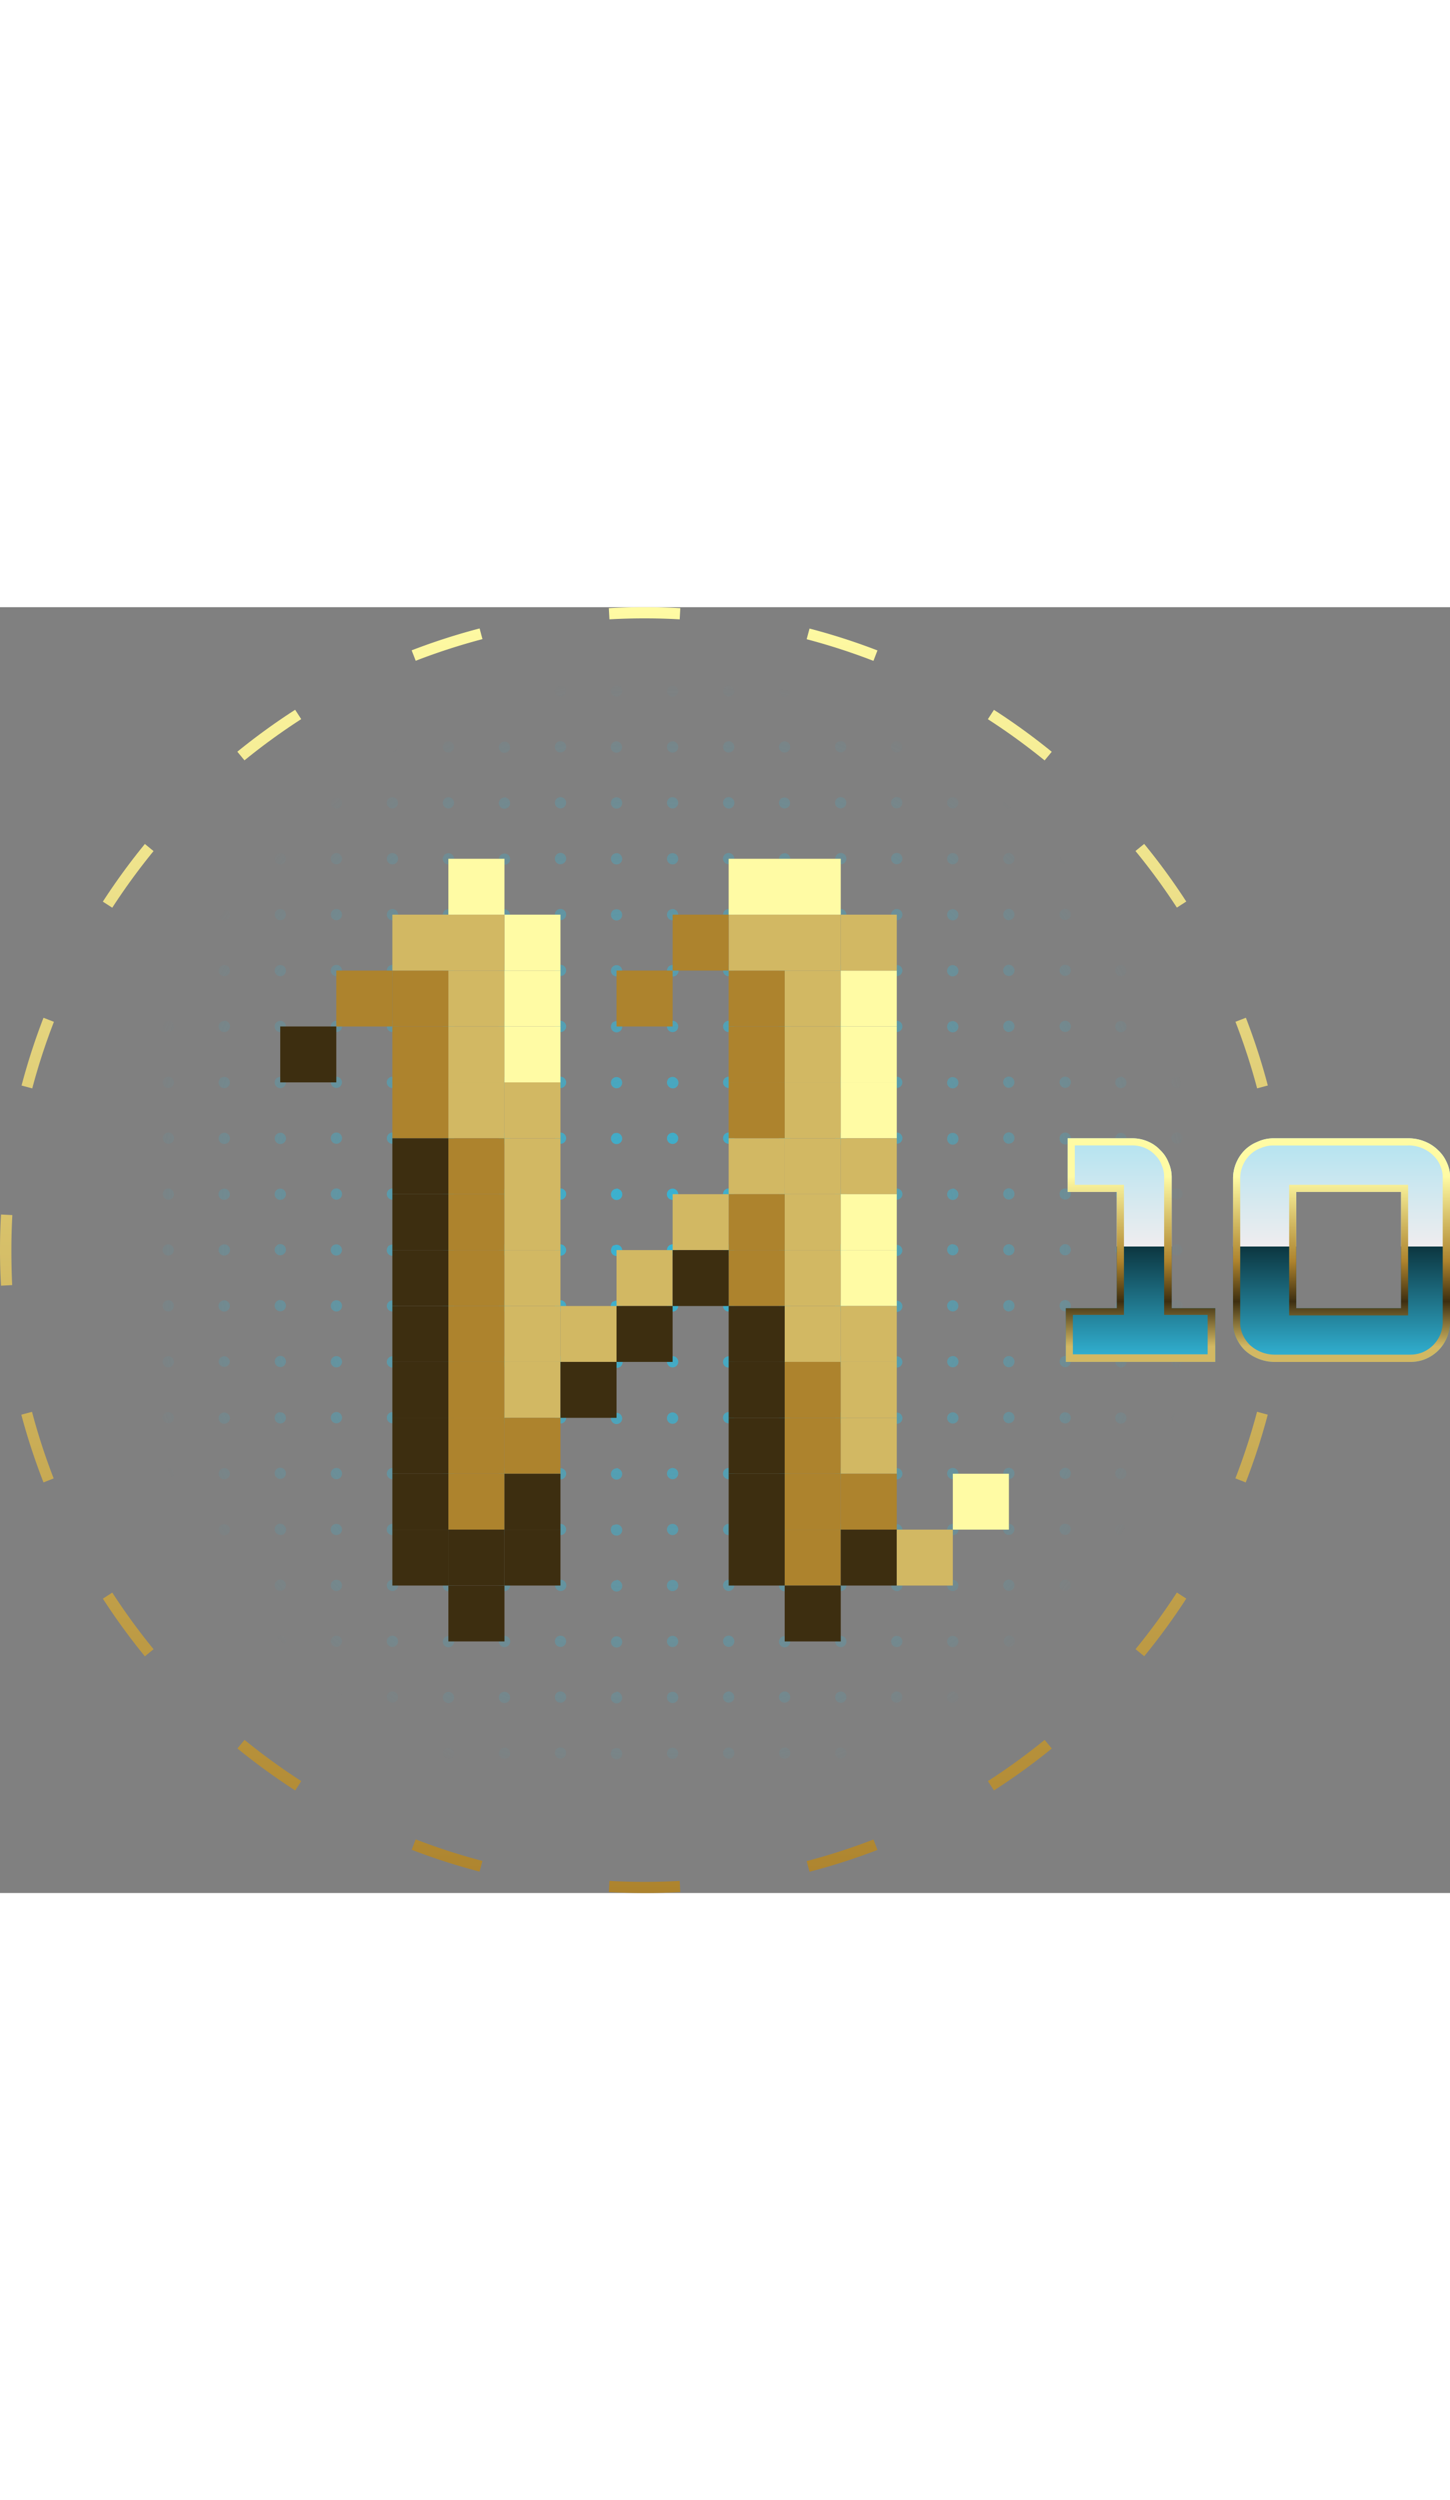 <svg height="350" viewBox="0 0 203 180" fill="none" xmlns="http://www.w3.org/2000/svg">
    <rect x="0" y="0" width="203" height="180" fill="#808080" stroke="none"/>
    <g clip-path="url(#a)">
        <path fill-rule="evenodd" clip-rule="evenodd" d="M85.88 3.254a.796.796 0 0 1 1.17.353.77.77 0 0 1 .06.3.78.78 0 0 1-.594.764.787.787 0 0 1-.346.008.78.78 0 0 1-.6-1.071.803.803 0 0 1 .31-.354ZM70.189 89.327a.796.796 0 0 1 1.17.353.77.77 0 0 1 .06.3.78.78 0 0 1-.595.764.787.787 0 0 1-.345.008.78.78 0 0 1-.575-1.07.803.803 0 0 1 .285-.355Zm.435 7.694a.788.788 0 0 0-.555 1.345.791.791 0 0 0 .86.17.779.779 0 0 0 .44-1.027.752.752 0 0 0-.17-.259.79.79 0 0 0-.575-.23Zm-.55 8.062a.774.774 0 0 1 .55-.234.788.788 0 0 1 .777.62.781.781 0 0 1-.987.913.784.784 0 0 1-.561-.82.782.782 0 0 1 .221-.479Zm.55 7.639a.797.797 0 0 0-.435.129.787.787 0 1 0 1.13.285.785.785 0 0 0-.695-.414Zm-.435 7.913a.759.759 0 0 1 .435-.135.796.796 0 0 1 .56.229.757.757 0 0 1 .17.259.807.807 0 0 1-.07.738.794.794 0 0 1-.81.334.832.832 0 0 1-.405-.22.776.776 0 0 1-.17-.852.772.772 0 0 1 .29-.353Zm.435 7.693a.772.772 0 0 0-.724.483.788.788 0 0 0 .574 1.072c.153.03.31.014.455-.045a.78.78 0 0 0-.305-1.51Zm-.435 7.973a.766.766 0 0 1 .435-.135c.21.001.41.084.56.229a.797.797 0 0 1 .23.558.777.777 0 0 1-.5.728.794.794 0 0 1-.455.045.757.757 0 0 1-.405-.22.777.777 0 0 1-.17-.857.788.788 0 0 1 .305-.363v.015Zm.435 7.698a.793.793 0 0 0-.725.488.788.788 0 0 0 1.03 1.027.78.78 0 0 0 .27-1.281.798.798 0 0 0-.575-.249v.015Zm-.435 7.973a.766.766 0 0 1 .435-.135c.21.002.41.084.56.229a.797.797 0 0 1 .23.558.807.807 0 0 1-.13.439.794.794 0 0 1-.81.334.832.832 0 0 1-.405-.22.777.777 0 0 1-.17-.857.786.786 0 0 1 .29-.383v.035Zm.435 7.688a.801.801 0 0 0-.725.488.788.788 0 0 0 .575 1.072c.153.03.31.014.455-.045a.78.78 0 0 0 .27-1.281.784.784 0 0 0-.575-.269v.035Zm-.435 7.973a.766.766 0 0 1 .435-.135.905.905 0 0 1 .305.055.788.788 0 0 1 .424.424.81.81 0 0 1-.065.737.78.78 0 0 1-.576.354.776.776 0 0 1-.638-.224.756.756 0 0 1-.22-.404.788.788 0 0 1 .046-.454.744.744 0 0 1 .29-.398v.045Zm.435-86.203a.788.788 0 0 0-.555 1.345.791.791 0 0 0 .86.17.779.779 0 0 0 .44-1.027.752.752 0 0 0-.17-.26.874.874 0 0 0-.255-.169.791.791 0 0 0-.32-.12v.06Zm-.55-7.59a.78.78 0 0 1 .55-.224.77.77 0 0 1 .74.479.786.786 0 0 1-.576 1.079.79.79 0 0 1-.814-.342.765.765 0 0 1-.124-.443.775.775 0 0 1 .224-.608v.06Zm.55-8.052a.761.761 0 0 0-.435.135.743.743 0 0 0-.29.354.785.785 0 0 0-.044.453.79.79 0 0 0 1.434.274.81.81 0 0 0 .064-.737.783.783 0 0 0-.424-.424.89.89 0 0 0-.305-.114v.06Zm-.435-7.693c.13-.085.28-.13.435-.13a.707.707 0 0 1 .305.055.784.784 0 0 1 .481.798.82.82 0 0 1-.122.363.786.786 0 0 1-.81.339.775.775 0 0 1-.624-.613.8.8 0 0 1 .046-.458.768.768 0 0 1 .29-.414v.06Zm.435-15.78a.791.791 0 0 0-.435.129.767.767 0 0 0-.29.354.8.8 0 0 0-.044.458c.029.154.106.295.22.404a.74.74 0 0 0 .404.209.785.785 0 0 0 .81-.339.821.821 0 0 0 .064-.742.782.782 0 0 0-.425-.419.706.706 0 0 0-.304-.114v.06Zm-.435-7.7a.79.79 0 0 1 .435-.129.706.706 0 0 1 .305.055.784.784 0 0 1 .484.723.76.76 0 0 1-.125.438.789.789 0 0 1-.354.294.78.78 0 0 1-.86-.164.752.752 0 0 1-.22-.404.8.8 0 0 1 .335-.812Zm.435-7.972a.76.76 0 0 0-.435.135.743.743 0 0 0-.29.354.786.786 0 0 0-.044.453.79.79 0 0 0 1.434.274.81.81 0 0 0 .064-.737.782.782 0 0 0-.17-.255.77.77 0 0 0-.254-.164.79.79 0 0 0-.305-.104v.044Zm-.435-7.693a.79.79 0 0 1 .435-.13.706.706 0 0 1 .305.055.784.784 0 0 1 .484.723.761.761 0 0 1-.125.438.786.786 0 0 1-.81.339.74.74 0 0 1-.404-.21.752.752 0 0 1-.22-.403.8.8 0 0 1 .335-.812Zm.435-7.973a.788.788 0 0 0-.555 1.345.791.791 0 0 0 .86.17.78.78 0 0 0 .44-1.03.78.78 0 0 0-.17-.255.81.81 0 0 0-.575-.26v.03Zm-16.127 78.38a.79.79 0 0 1 1.15.99.781.781 0 0 1-.865.435.78.78 0 0 1-.575-1.07.803.803 0 0 1 .29-.385v.03Zm.445 9.268a.79.79 0 0 0 .78-.937.787.787 0 0 0-1.076-.578.788.788 0 0 0-.489.728.786.786 0 0 0 .785.758v.03Zm.789 7.041a.789.789 0 1 1 0-.03v.03Zm30.15-94.584a.761.761 0 0 1 .435-.135.783.783 0 0 1 .29 1.515.791.791 0 0 1-.86-.17.784.784 0 0 1 .12-1.21h.015Zm.435 7.693a.791.791 0 0 0-.434.13.777.777 0 0 0-.355.837c.03.154.106.295.22.404a.74.74 0 0 0 .404.209.786.786 0 0 0 .81-.339.795.795 0 0 0-.11-.996.785.785 0 0 0-.535-.245Zm-.434 7.973a.76.76 0 0 1 .434-.135c.208 0 .408.083.555.23a.786.786 0 0 1 .11.996.784.784 0 0 1-1.214.13.752.752 0 0 1-.22-.404.83.83 0 0 1 .04-.453.788.788 0 0 1 .294-.394v.03Zm.434 7.693a.79.79 0 0 0-.728.484.775.775 0 0 0-.041.458c.03.154.106.295.22.404a.74.74 0 0 0 .404.21.786.786 0 0 0 .81-.34.795.795 0 0 0-.11-.996.785.785 0 0 0-.555-.235v.015Zm-.434 7.973a.791.791 0 0 1 .989.095.766.766 0 0 1 .234.548.776.776 0 0 1-.934.782.775.775 0 0 1-.624-.613.84.84 0 0 1 .334-.842v.03Zm.434 7.694a.761.761 0 0 0-.434.134.789.789 0 0 0-.295.354.83.83 0 0 0-.04.453.789.789 0 0 0 1.434.274.79.79 0 0 0-.665-1.215Zm-.434 7.972a.791.791 0 0 1 .434-.13.785.785 0 1 1-.145 1.555.776.776 0 0 1-.624-.613.84.84 0 0 1 .04-.458c.054-.16.157-.3.294-.399v.045Zm.434 7.694a.761.761 0 0 0-.434.134.788.788 0 0 0-.295.354.83.83 0 0 0-.04.453.79.79 0 0 0 1.434.274.791.791 0 0 0-.665-1.216Zm-.3 7.882a.695.695 0 0 1 .3-.054.706.706 0 0 1 .305.054.786.786 0 0 1 .483.797.78.78 0 0 1-.788.708.777.777 0 0 1-.77-.632.786.786 0 0 1 .046-.454.713.713 0 0 1 .17-.25.784.784 0 0 1 .264-.213l-.01.044Zm.3 7.759a.787.787 0 1 0 .305 1.515.779.779 0 0 0 .44-1.027.752.752 0 0 0-.425-.428.792.792 0 0 0-.32-.105v.045Zm-.434 7.972a.796.796 0 0 1 1.17.353.77.77 0 0 1 .058.3.78.78 0 0 1-.593.764.787.787 0 0 1-.346.008.78.78 0 0 1-.574-1.071.803.803 0 0 1 .284-.414v.06Zm0 7.828a.79.79 0 0 1 .994.095.752.752 0 0 1 .17.259.776.776 0 0 1-.44 1.026.791.791 0 0 1-.86-.169.796.796 0 0 1-.22-.453.784.784 0 0 1 .335-.808l.02.05Zm.434 7.694a.769.769 0 0 0-.555.229.787.787 0 0 0 .555 1.34.794.794 0 0 0 .598-.206.787.787 0 0 0-.598-1.363Zm-.434 8.002a.794.794 0 0 1 .994.1.784.784 0 0 1-.255 1.28.796.796 0 0 1-.455.05.822.822 0 0 1-.404-.219.783.783 0 0 1-.17-.857.808.808 0 0 1 .29-.414v.06Zm.434 7.649a.793.793 0 0 0-.77.942.78.78 0 0 0 .216.398.786.786 0 1 0 .86-1.28.783.783 0 0 0-.306-.12v.06Zm-.434 7.972a.8.8 0 0 1 .999.1.764.764 0 0 1 .23.553.785.785 0 0 1-.94.772.776.776 0 0 1-.644-.692.788.788 0 0 1 .045-.454.772.772 0 0 1 .31-.353v.074Zm.434 7.694a.792.792 0 0 0-.724.483.78.78 0 0 0 .17.857.786.786 0 0 0 .86.175.783.783 0 0 0 .269-1.286.813.813 0 0 0-.575-.304v.075Zm-.434 7.972a.785.785 0 0 1 1.17.353.76.76 0 0 1 .058.3.785.785 0 0 1-1.342.557.787.787 0 0 1 .118-1.21h-.005Zm.434 7.684a.792.792 0 0 0-.724.483.78.78 0 0 0 .17.857c.11.11.251.186.404.22a.795.795 0 0 0 .81-.334.807.807 0 0 0 .07-.741.779.779 0 0 0-.17-.256.818.818 0 0 0-.56-.324v.095Zm-.434 7.972a.785.785 0 0 1 1.17.353.76.76 0 0 1 .058.3.783.783 0 0 1-.5.728.795.795 0 0 1-.859-.169.786.786 0 0 1-.17-.858.774.774 0 0 1 .3-.448v.094Zm.434 7.694a.751.751 0 0 0-.434.135.789.789 0 0 0-.295.353.832.832 0 0 0-.04.454.796.796 0 0 0 .858.625.781.781 0 0 0 .313-1.454.79.79 0 0 0-.402-.113Zm-.434 7.933a.766.766 0 0 1 .836-.022.796.796 0 0 1 .385.705.782.782 0 0 1-1.043.712.781.781 0 0 1-.293-.185.75.75 0 0 1-.24-.488.828.828 0 0 1 .04-.453.79.79 0 0 1 .314-.364v.095ZM54.94 12.522a.791.791 0 0 0 .732-.483.785.785 0 0 0-.572-1.076.792.792 0 0 0-.945.772.786.786 0 0 0 .785.787Zm.789 7.036a.786.786 0 0 1-.94.777.79.79 0 0 1-.58-1.072.787.787 0 0 1 .73-.488.787.787 0 0 1 .73.482c.04.095.06.198.06.3Zm-.8 7.04a.76.76 0 0 0-.434.135.788.788 0 0 0-.295.354.83.83 0 0 0-.04.453.79.79 0 0 0 1.434.274.811.811 0 0 0 .065-.737.782.782 0 0 0-.17-.254.771.771 0 0 0-.255-.165.79.79 0 0 0-.304-.06Zm.8 8.61a.786.786 0 0 1-.94.779.79.79 0 0 1-.623-.618.786.786 0 0 1 .774-.943.785.785 0 0 1 .789.763v.02Zm-.79 8.616a.79.79 0 0 0 .78-.938.787.787 0 0 0-1.075-.577.79.79 0 0 0-.26 1.284.784.784 0 0 0 .556.231Zm.79 7.04a.786.786 0 0 1-.943.773.79.79 0 0 1-.576-1.073.788.788 0 0 1 .73-.486.79.79 0 0 1 .789.787Zm-.79 8.611a.79.79 0 0 0 .78-.938.787.787 0 0 0-1.075-.577.79.79 0 0 0-.26 1.284.784.784 0 0 0 .556.231Zm-.444 6.388a.761.761 0 0 1 .435-.134.89.89 0 0 1 .304.055.782.782 0 0 1 .481.8.782.782 0 0 1-1.042.675.786.786 0 0 1-.293-.185.752.752 0 0 1-.22-.404.83.83 0 0 1 .04-.453.788.788 0 0 1 .295-.354Zm.445 9.253a.791.791 0 0 0 .732-.482.785.785 0 0 0-.572-1.077.792.792 0 0 0-.945.772.78.78 0 0 0 .785.787Zm.789 7.041a.786.786 0 0 1-.943.772.79.79 0 0 1-.576-1.073.788.788 0 0 1 .73-.486.79.79 0 0 1 .789.787Zm-.79 32.09a.79.79 0 0 0 .78-.938.79.79 0 0 0-1.43-.288.787.787 0 0 0 .65 1.226Zm0 7.828a.79.79 0 0 0 .78-.938.79.79 0 0 0-1.43-.288.787.787 0 0 0 .65 1.226Zm-.444 6.383a.79.79 0 0 1 .435-.13.88.88 0 0 1 .304.055.8.8 0 0 1 .485.727.778.778 0 0 1-.285.609.79.79 0 0 1-.654.164.78.78 0 0 1-.575-1.072.772.772 0 0 1 .29-.353Zm.445 9.268a.79.79 0 0 0 .78-.938.784.784 0 0 0-.62-.621.785.785 0 0 0-.811.334.783.783 0 0 0 .096.992.792.792 0 0 0 .555.233Zm.789 7.035a.786.786 0 0 1-.94.778.79.79 0 0 1-.623-.617.787.787 0 0 1 .774-.943.789.789 0 0 1 .789.782Zm-.8 7.026a.766.766 0 0 0-.434.135.786.786 0 0 0-.29.349.783.783 0 0 0 .17.857c.111.11.252.186.405.219a.795.795 0 0 0 .81-.334.804.804 0 0 0-.1-.997.796.796 0 0 0-.56-.229Zm.8 8.611a.785.785 0 0 1-.487.727.791.791 0 0 1-1.077-.574.786.786 0 0 1 .775-.941.795.795 0 0 1 .735.496.78.78 0 0 1 .054.307v-.015Zm-.79 8.615a.79.79 0 0 0 .78-.938.784.784 0 0 0-.618-.621.785.785 0 0 0-.812.334.784.784 0 0 0-.134.438.784.784 0 0 0 .48.739c.097.041.2.062.305.063v-.015ZM38.8 89.288a.81.81 0 0 1 .744-.07.784.784 0 0 1 .485.722.756.756 0 0 1-.135.439.79.79 0 0 1-.81.334.785.785 0 0 1-.4-.215.752.752 0 0 1-.219-.403.786.786 0 0 1 .045-.454.802.802 0 0 1 .29-.314v-.04Zm.44 7.693a.791.791 0 0 0-.73.498.776.776 0 0 0 .175.857.785.785 0 0 0 1.209-.12.771.771 0 0 0 .075-.737.832.832 0 0 0-.17-.259.874.874 0 0 0-.255-.17.811.811 0 0 0-.305-.03v-.039Zm-.55 8.062a.775.775 0 0 1 .55-.234.788.788 0 0 1 .777.62.781.781 0 0 1-.987.913.782.782 0 0 1-.34-1.299Zm.55 7.639a.784.784 0 0 0-.73.498.787.787 0 0 0-.045.454.75.75 0 0 0 .22.403c.11.109.248.185.4.22a.791.791 0 0 0 .884-1.077.79.79 0 0 0-.425-.423.807.807 0 0 0-.305-.035v-.04Zm-.44 7.913a.775.775 0 0 1 .44-.135c.104 0 .207.021.304.06a.87.87 0 0 1 .255.169c.072.075.13.163.17.259a.771.771 0 0 1-.075.738.826.826 0 0 1-.35.289.812.812 0 0 1-.46.045.844.844 0 0 1-.4-.219.761.761 0 0 1-.219-.399.785.785 0 0 1 .335-.807Zm.44 7.693a.807.807 0 0 0-.44.13.784.784 0 0 0 .285 1.425.81.81 0 0 0 .48.02.79.79 0 0 0 .349-.289.784.784 0 0 0-.095-.992.807.807 0 0 0-.255-.214.915.915 0 0 0-.325-.04v-.04Zm-.44 7.973a.782.782 0 0 1 .744-.075.789.789 0 0 1 .425.424c.04.096.06.199.06.303a.791.791 0 0 1-.485.728.812.812 0 0 1-.46.045.816.816 0 0 1-.619-.618.8.8 0 0 1 .045-.458.782.782 0 0 1 .29-.324v-.025Zm.44 7.698a.818.818 0 0 0-.44.135.77.77 0 0 0-.29.354.779.779 0 0 0 .175.857.789.789 0 0 0 1.34-.479.78.78 0 0 0-.226-.633.76.76 0 0 0-.56-.234Zm-.44 7.973a.782.782 0 0 1 .744-.075.789.789 0 0 1 .425.424.8.8 0 0 1 .06.304.77.77 0 0 1-.135.438.826.826 0 0 1-.35.289.812.812 0 0 1-.46.045.844.844 0 0 1-.4-.219.761.761 0 0 1-.219-.399.8.8 0 0 1 .045-.458.783.783 0 0 1 .29-.344v-.005Zm.44 7.688a.818.818 0 0 0-.44.135.784.784 0 0 0 .285 1.425c.154.03.314.015.46-.045a.791.791 0 0 0 .424-1.026.82.82 0 0 0-.425-.429.932.932 0 0 0-.305-.055v-.005Zm-.44-78.09a.776.776 0 0 1 .44-.135c.104 0 .207.02.304.06.094.04.18.098.255.169.072.075.13.163.17.26a.771.771 0 0 1-.075.737.79.79 0 0 1-.81.333.786.786 0 0 1-.4-.214.772.772 0 0 1-.174-.858.788.788 0 0 1 .29-.353Zm.44-7.948a.772.772 0 0 0-.775.772.766.766 0 0 0 .125.444.792.792 0 0 0 1.436-.28.785.785 0 0 0-.342-.812.771.771 0 0 0-.445-.15v.026Zm-.435-7.694a.761.761 0 0 1 .434-.134c.104 0 .208.018.305.054a.78.78 0 0 1 .481.8.784.784 0 0 1-1.336.49.752.752 0 0 1-.219-.403.83.83 0 0 1 .335-.832v.025Zm.434-7.972a.79.79 0 0 0-.729.483.84.84 0 0 0-.04.458.775.775 0 0 0 .624.613.786.786 0 0 0 .81-.339.822.822 0 0 0 .065-.742.784.784 0 0 0-.425-.419.707.707 0 0 0-.305-.064v.01Zm-.434-7.694a.76.76 0 0 1 .434-.134.89.89 0 0 1 .305.054.78.78 0 0 1 .481.8.784.784 0 0 1-1.336.49.752.752 0 0 1-.219-.403.788.788 0 0 1 .335-.817v.01Zm.434-7.972a.79.79 0 0 0-.729.483.84.84 0 0 0-.04.458c.03.154.106.295.22.404a.74.74 0 0 0 .404.21.786.786 0 0 0 .81-.34.822.822 0 0 0 .065-.742.784.784 0 0 0-.425-.419.708.708 0 0 0-.305-.05v-.004Zm0-23.48a.791.791 0 0 0-.728.484.775.775 0 0 0-.041.458c.03.154.106.295.22.404a.74.74 0 0 0 .404.21.786.786 0 0 0 .81-.34.761.761 0 0 0 .125-.438.804.804 0 0 0-.06-.304.784.784 0 0 0-.425-.419.707.707 0 0 0-.305-.05v-.005Zm-.434 7.973a.761.761 0 0 1 .434-.135c.105 0 .209.02.305.06a.768.768 0 0 1 .255.165.78.78 0 0 1 .227.63.784.784 0 0 1-1.336.49.752.752 0 0 1-.22-.403.83.83 0 0 1 .335-.832v.025Zm0 7.823c.129-.085.28-.13.434-.13a.706.706 0 0 1 .305.055.784.784 0 0 1 .485.723.762.762 0 0 1-.125.438.79.79 0 0 1-.355.294.78.78 0 0 1-.86-.165.752.752 0 0 1-.219-.403.775.775 0 0 1 .335-.812ZM23.106 89.327a.81.81 0 0 1 .745-.07.785.785 0 0 1 .485.723.756.756 0 0 1-.135.439.789.789 0 0 1-.81.334.785.785 0 0 1-.4-.215.752.752 0 0 1-.22-.403.785.785 0 0 1 .335-.808Zm.45 9.269a.79.79 0 0 0 .774-.941.786.786 0 0 0-.62-.619.792.792 0 0 0-.943.772.787.787 0 0 0 .81.787h-.02Zm0 15.651a.795.795 0 0 0 .73-.486.786.786 0 0 0-.576-1.074.79.79 0 0 0-.943.772.787.787 0 0 0 .81.788h-.02Zm.79-8.611a.788.788 0 0 1-1.355.549.785.785 0 0 1 .585-1.336.787.787 0 0 1 .77.787Zm0 15.651a.789.789 0 1 1-1.578 0 .789.789 0 0 1 1.578 0Zm-.8 7.041a.773.773 0 0 0-.73.483.788.788 0 0 0-.044.454c.03.154.106.295.22.403a.783.783 0 0 0 1.209-.119.784.784 0 0 0-.095-.992.8.8 0 0 0-.255-.174.906.906 0 0 0-.305-.055Zm.8 8.61a.789.789 0 1 1-1.578 0 .789.789 0 0 1 1.578 0Zm-.77 8.611a.787.787 0 1 0-.656-1.225.788.788 0 0 0 .656 1.225Zm.79-63.392a.786.786 0 0 1-.944.772.79.79 0 0 1-.575-1.073.788.788 0 0 1 .73-.486.79.79 0 0 1 .768.787h.02Zm-.79-7.04a.791.791 0 0 0 .73-.487.785.785 0 0 0-.576-1.073.791.791 0 0 0-.943.772.786.786 0 0 0 .79.787Zm-.45-9.254a.776.776 0 0 1 .44-.134c.103 0 .204.019.3.055a.9.9 0 0 1 .26.169.87.87 0 0 1 .17.254.805.805 0 0 1-.07.738.787.787 0 0 1-1.389-.728.774.774 0 0 1 .27-.354h.02Zm.45-6.388a.791.791 0 0 0 .73-.486.785.785 0 0 0-.576-1.073.791.791 0 0 0-.943.772.785.785 0 0 0 .79.787Zm.79-8.61a.786.786 0 0 1-.944.772.79.79 0 0 1-.575-1.073.788.788 0 0 1 .73-.486.79.79 0 0 1 .768.787h.02Zm-.79-7.04a.791.791 0 0 0 .73-.487.785.785 0 0 0-.576-1.073.791.791 0 0 0-.943.772.785.785 0 0 0 .79.787Zm.77-8.636a.786.786 0 0 1-.94.778.79.79 0 0 1-.58-1.073.788.788 0 0 1 1.287-.259.786.786 0 0 1 .233.554Zm77.666 8.635a.788.788 0 1 0-.784-.787.777.777 0 0 0 .483.727c.096.04.198.06.301.06Zm.79 7.04a.792.792 0 0 1-.488.728.79.79 0 0 1-1.076-.573.787.787 0 1 1 1.559-.154h.005ZM7.879 65.73a.811.811 0 0 0-.44.13.758.758 0 0 0-.295.353.74.74 0 0 0-.05.453.806.806 0 0 0 .625.623.791.791 0 0 0 .455-.05.76.76 0 0 0 .354-.293.781.781 0 0 0-.65-1.216Zm-.3 7.883a.697.697 0 0 1 .3-.055.778.778 0 0 1 .72.475.77.77 0 0 1 .06.297.81.81 0 0 1-.46.827.787.787 0 0 1-.91-.194.772.772 0 0 1-.164-.284.815.815 0 0 1-.035-.329.78.78 0 0 1 .06-.299.823.823 0 0 1 .43-.418v-.02Zm.3 7.758a.81.81 0 0 0-.44.13.78.78 0 0 0-.13 1.21c.112.11.252.186.405.22.153.03.31.014.455-.045a.784.784 0 0 0 .457-.953.8.8 0 0 0-.762-.562h.015Zm-.44 7.972a.791.791 0 0 1 1.21.587.786.786 0 0 1-.126.51.791.791 0 0 1-.81.334.787.787 0 0 1-.275-1.43Zm94.573-29.867a.788.788 0 1 0-.784-.787.776.776 0 0 0 .483.727c.096.04.198.06.301.06ZM7.424 97.15a.78.78 0 0 1 1 .105.781.781 0 0 1-.27 1.28.791.791 0 0 1-.455.046.825.825 0 0 1-.405-.22.782.782 0 0 1 .13-1.21Zm.44 7.699a.781.781 0 0 0-.3 1.51.797.797 0 0 0 .86-.17.787.787 0 0 0 .17-.857.777.777 0 0 0-.73-.498v.015Zm-.44 8.002a.771.771 0 0 1 .44-.129.796.796 0 0 1 .78.787.773.773 0 0 1-.136.439.817.817 0 0 1-.354.289.746.746 0 0 1-.455.039.779.779 0 0 1-.57-1.076.774.774 0 0 1 .295-.349Zm94.149-23.524a.794.794 0 0 1 1.229.653.783.783 0 0 1-.94.772.784.784 0 0 1-.574-1.07.805.805 0 0 1 .285-.355Zm.434 9.269a.788.788 0 1 0-.553-.231.79.79 0 0 0 .558.23h-.005Zm.79 14.863a.791.791 0 0 0-.944-.772.791.791 0 0 0-.62.619.788.788 0 0 0 1.077.882.777.777 0 0 0 .487-.729Zm0 7.828a.794.794 0 0 1-.133.438.794.794 0 0 1-.811.334.79.79 0 0 1-.62-.618.787.787 0 0 1 .774-.941.79.79 0 0 1 .79.787Zm-.785 7.041a.776.776 0 0 0-.724.483.785.785 0 0 0 1.029 1.027.781.781 0 0 0-.305-1.51Zm-.784-22.692a.788.788 0 0 1 1.356-.528.787.787 0 0 1-.572 1.335.77.77 0 0 1-.567-.236.776.776 0 0 1-.222-.571h.005Zm1.574 31.302a.794.794 0 0 1-.133.438.794.794 0 0 1-.811.335.792.792 0 0 1-.575-1.074.784.784 0 0 1 .729-.486.79.79 0 0 1 .785.787h.005Zm-.79 8.611a.795.795 0 0 0 .733-.483.78.78 0 0 0-.168-.859.786.786 0 0 0-1.349.554.785.785 0 0 0 .784.788Zm-.434 6.388a.756.756 0 0 1 .434-.15c.21.002.41.084.56.229a.796.796 0 0 1 .1.997.796.796 0 0 1-.81.334.819.819 0 0 1-.404-.219.782.782 0 0 1-.17-.857.783.783 0 0 1 .285-.334h.005Zm1.219 16.294a.791.791 0 0 1-.944.772.792.792 0 0 1-.575-1.074.79.79 0 0 1 1.519.302Zm-.785 7.02a.763.763 0 0 0-.434.135.784.784 0 0 0-.295.354.833.833 0 0 0-.04.453.752.752 0 0 0 .22.404.786.786 0 0 0 1.214-.13.778.778 0 0 0 .122-.398.78.78 0 0 0-.096-.404.803.803 0 0 0-.691-.414Zm0-14.051a.787.787 0 1 0-.651-1.225.784.784 0 0 0-.075.738.775.775 0 0 0 .425.427.8.8 0 0 0 .301.06Zm.79-79.043a.792.792 0 0 1-.488.728.79.79 0 0 1-1.076-.574.787.787 0 1 1 1.559-.154h.005Zm-.79-7.04a.79.79 0 0 0 .78-.938.789.789 0 1 0-1.081.877c.096.04.198.06.301.06Zm-.434-9.254a.758.758 0 0 1 .434-.134.794.794 0 0 1 .665 1.216.786.786 0 0 1-1.214.13.748.748 0 0 1-.22-.405.835.835 0 0 1 .04-.453.783.783 0 0 1 .29-.354h.005Zm.434-62.739a.79.79 0 0 0-.434.13.782.782 0 0 0-.335.807.777.777 0 0 0 .619.618c.153.03.311.014.455-.045a.78.78 0 0 0 .006-1.454.785.785 0 0 0-.311-.056Zm.79 8.61a.792.792 0 0 1-.488.728.79.79 0 0 1-1.031-1.029.788.788 0 0 1 1.514.302h.005Zm-.79 8.611a.788.788 0 1 0-.784-.787.776.776 0 0 0 .483.727c.096.04.198.06.301.06Zm-.439 6.373a.757.757 0 0 1 .434-.134c.208 0 .408.082.555.229a.789.789 0 1 1-1.104 1.126.748.748 0 0 1-.22-.404.787.787 0 0 1 .335-.817Zm1.224 8.47a.787.787 0 0 1-.941.779.79.79 0 0 1-.622-.618.781.781 0 0 1 .334-.81.792.792 0 0 1 1.229.65Zm14.488 54.114a.79.79 0 0 1 1.21.587.786.786 0 0 1-.126.51.744.744 0 0 1-.355.289.803.803 0 0 1-.459.045.761.761 0 0 1-.4-.22.785.785 0 0 1-.215-.403.751.751 0 0 1 .05-.454.758.758 0 0 1 .275-.334l.02-.02Zm.44 7.699a.812.812 0 0 0-.44.13.74.74 0 0 0-.295.348.767.767 0 0 0-.05.459.805.805 0 0 0 .615.623.804.804 0 0 0 .769-.27.784.784 0 0 0 .148-.728.786.786 0 0 0-.198-.328.811.811 0 0 0-.569-.214l.02-.02Zm-.305 7.888a.811.811 0 0 1 .744.07.832.832 0 0 1 .29.353.787.787 0 0 1-.036.67.792.792 0 0 1-.998.357.79.79 0 0 1-.425-1.027.87.87 0 0 1 .17-.254.782.782 0 0 1 .235-.149l.02-.02Zm.305 7.813a.779.779 0 0 0-.44.129.744.744 0 0 0-.295.349.753.753 0 0 0-.05.454.789.789 0 0 0 .615.623c.153.034.314.02.459-.04a.793.793 0 0 0 .399-1.094.792.792 0 0 0-.688-.421Zm-.44 7.908a.809.809 0 0 1 .44-.13.788.788 0 0 1 .549.234.78.78 0 0 1 .095.997.774.774 0 0 1-.355.289.81.81 0 0 1-.459.045.837.837 0 0 1-.4-.22.79.79 0 0 1-.165-.862.74.74 0 0 1 .275-.333l.02-.02Zm.44 7.698a.777.777 0 0 0-.735.498.746.746 0 0 0-.05.454c.03.153.105.293.215.403a.76.76 0 0 0 .4.22.808.808 0 0 0 .444-.02.774.774 0 0 0 .355-.289.78.78 0 0 0-.644-1.221l.015-.045Zm-.44 7.973a.809.809 0 0 1 .44-.13.788.788 0 0 1 .549.234.78.78 0 0 1 .095.997.774.774 0 0 1-.355.289.768.768 0 0 1-.459.04.787.787 0 0 1-.615-.618.77.77 0 0 1 .05-.459.743.743 0 0 1 .275-.353h.02Zm.44 7.708a.777.777 0 0 0-.735.498.746.746 0 0 0-.05.454.797.797 0 0 0 .615.623.81.81 0 0 0 .459-.045.774.774 0 0 0 .355-.289.782.782 0 0 0-.644-1.221v-.02Zm-.44 7.943a.809.809 0 0 1 .44-.13.793.793 0 0 1 .744.563.78.78 0 0 1-.147.725.786.786 0 0 1-.308.227.81.81 0 0 1-.459.045.797.797 0 0 1-.615-.628.75.75 0 0 1 .05-.453.74.74 0 0 1 .275-.349h.02Zm.44 7.693a.809.809 0 0 0-.44.13.751.751 0 0 0-.295.354.742.742 0 0 0-.05.453c.03.153.105.294.215.404a.765.765 0 0 0 .4.219.81.81 0 0 0 .459-.045.768.768 0 0 0 .355-.289.783.783 0 0 0-.095-.992.812.812 0 0 0-.569-.234h.02Zm-.44 7.973a.787.787 0 0 1 .994.095.775.775 0 0 1 .095.991.762.762 0 0 1-.355.294.782.782 0 0 1-.864-.169.786.786 0 0 1-.215-.404.75.75 0 0 1 .05-.453.75.75 0 0 1 .275-.369l.02.015Zm.44-86.203a.812.812 0 0 0-.44.13.74.74 0 0 0-.295.348.767.767 0 0 0-.05.459.804.804 0 0 0 .615.622.804.804 0 0 0 .769-.27.785.785 0 0 0 .148-.727.787.787 0 0 0-.198-.328.817.817 0 0 0-.569-.26l.02.026Zm-.305-7.758c.096-.041.2-.06.305-.055a.772.772 0 0 1 .779.772.814.814 0 0 1-.035.329.797.797 0 0 1-.43.498.781.781 0 0 1-.644 0 .8.8 0 0 1-.43-.498.83.83 0 0 1-.03-.329.786.786 0 0 1 .5-.718h-.015Zm.305-7.883a.812.812 0 0 0-.44.13.756.756 0 0 0-.295.353.744.744 0 0 0-.05.453.796.796 0 0 0 .625.623.794.794 0 0 0 .809-.344.777.777 0 0 0-.248-1.103.784.784 0 0 0-.401-.112Zm-.44-7.699a.767.767 0 0 1 .44-.124.786.786 0 1 1-.16 1.555.813.813 0 0 1-.41-.215.804.804 0 0 1-.215-.404.767.767 0 0 1 .05-.458.783.783 0 0 1 .275-.379l.02.025Zm.44-7.972a.812.812 0 0 0-.44.13.756.756 0 0 0-.295.353.751.751 0 0 0-.05.453.797.797 0 0 0 .625.623.794.794 0 0 0 .809-.344.777.777 0 0 0-.248-1.103.785.785 0 0 0-.401-.112Zm-.44-7.699a.766.766 0 0 1 .44-.124.787.787 0 0 1 .779.772.781.781 0 0 1-.939.782.815.815 0 0 1-.41-.214.804.804 0 0 1-.215-.404.767.767 0 0 1 .05-.458.78.78 0 0 1 .275-.359l.02.005Zm.44-7.972a.776.776 0 0 0-.735.478.785.785 0 0 0 .165.862c.113.11.255.184.41.214a.784.784 0 0 0 .809-.339.81.81 0 0 0 .125-.438.78.78 0 0 0-.779-.777h.005Zm-.46-7.694a.786.786 0 0 1 1.22.574.796.796 0 0 1-1.35.643.77.77 0 0 1-.215-.41.798.798 0 0 1 .345-.807Zm.44-7.973a.776.776 0 0 0-.735.478.785.785 0 0 0 .165.862c.113.11.255.185.41.215a.784.784 0 0 0 .939-.777.78.78 0 0 0-.779-.777Zm-.44-7.698a.781.781 0 0 1 .999.105.786.786 0 1 1-1.119 1.106.805.805 0 0 1-.215-.404.768.768 0 0 1 .05-.458.748.748 0 0 1 .285-.32v-.029Zm16.132 78.121a.768.768 0 0 0-.44.124.795.795 0 0 0-.243.248.795.795 0 0 0-.072.67c.039.11.103.21.185.293.109.114.25.19.405.22a.792.792 0 0 0 .944-.768.777.777 0 0 0-.23-.553.77.77 0 0 0-.549-.204v-.03Zm-.44 7.972a.793.793 0 0 1 .987.111.78.78 0 0 1 .223.476.78.78 0 0 1-.935.844.791.791 0 0 1-.62-.625.784.784 0 0 1 .05-.457.781.781 0 0 1 .295-.339v-.01Zm.44 7.699a.79.79 0 0 0-.56.229.811.811 0 0 0-.23.558.796.796 0 0 0 .485.723.79.79 0 0 0 .859-.17.745.745 0 0 0 .22-.403.784.784 0 0 0-.045-.454.782.782 0 0 0-.729-.498v.015Zm-.44 8.002a.787.787 0 0 1 .999.105.779.779 0 0 1-.269 1.281.755.755 0 0 1-.455.04.793.793 0 0 1-.405-.215.817.817 0 0 1-.215-.408.802.802 0 0 1 .05-.454.788.788 0 0 1 .295-.339v-.01Zm.44 7.649a.809.809 0 0 0-.44.13.775.775 0 0 0-.344.804.79.79 0 0 0 1.074.581.776.776 0 0 0 .354-.289.808.808 0 0 0 .135-.439.791.791 0 0 0-.779-.787Zm-.44 7.973a.764.764 0 0 1 .44-.125.784.784 0 0 1 .644 1.226.796.796 0 0 1-.809.334.793.793 0 0 1-.627-.856.786.786 0 0 1 .352-.574v-.005Zm.44 7.698a.809.809 0 0 0-.44.13.775.775 0 0 0-.295.348.81.81 0 0 0-.05.459.785.785 0 0 0 .62.618.776.776 0 0 0 .809-.329.808.808 0 0 0 .135-.439.791.791 0 0 0-.779-.787Zm-.44 7.973a.764.764 0 0 1 .44-.125.784.784 0 0 1 .644 1.226.787.787 0 0 1-1.397-.179.798.798 0 0 1 .072-.669.782.782 0 0 1 .241-.248v-.005Zm.44 7.688a.809.809 0 0 0-.44.13.772.772 0 0 0-.295.349.79.79 0 0 0 .165.862.834.834 0 0 0 .405.219.796.796 0 0 0 .809-.334.808.808 0 0 0 .135-.439.795.795 0 0 0-.779-.787Zm-.44 7.973a.794.794 0 0 1 .987.111.781.781 0 0 1-.712 1.319.756.756 0 0 1-.405-.219.797.797 0 0 1-.222-.637.777.777 0 0 1 .352-.574Zm.44-78.385a.812.812 0 0 0-.44.13.784.784 0 0 0 .275 1.43.792.792 0 0 0 .944-.773.787.787 0 0 0-.23-.553.81.81 0 0 0-.549-.274v.04Zm-.305-7.759c.096-.04.2-.059.305-.054a.778.778 0 0 1 .72.475.774.774 0 0 1 .059.297.814.814 0 0 1-.035.329.769.769 0 0 1-.165.284.79.79 0 0 1-.909.194.799.799 0 0 1-.43-.498.831.831 0 0 1-.03-.329.788.788 0 0 1 .5-.718l-.015.02Zm.305-7.882a.791.791 0 0 0-.74.498.78.78 0 0 0 .576 1.078c.155.03.314.011.459-.052a.753.753 0 0 0 .354-.294.777.777 0 0 0-.247-1.103.79.79 0 0 0-.402-.112v-.015Zm-.445-7.699a.78.78 0 0 1 .445-.124.787.787 0 0 1 .548.227c.146.144.229.34.231.545a.803.803 0 0 1-.13.443.78.78 0 0 1-.809.34.818.818 0 0 1-.41-.215.793.793 0 0 1-.17-.862.854.854 0 0 1 .295-.394v.04Zm.445-7.973a.791.791 0 0 0-.74.499.78.78 0 0 0 .576 1.078c.155.03.314.011.459-.052a.753.753 0 0 0 .354-.294.777.777 0 0 0-.247-1.103.791.791 0 0 0-.402-.113v-.015Zm-.445-7.698a.78.78 0 0 1 .445-.124.787.787 0 0 1 .548.227c.146.144.229.34.231.545a.803.803 0 0 1-.13.443.78.78 0 0 1-.809.34.818.818 0 0 1-.41-.215.793.793 0 0 1-.17-.862.852.852 0 0 1 .295-.374v.02Zm.445-7.973a.78.78 0 0 0-.445.125.851.851 0 0 0-.295.354.808.808 0 0 0-.045.458c.03.153.105.294.215.404.113.11.256.184.41.214a.789.789 0 0 0 .809-.339.783.783 0 0 0-.649-1.216Zm-.445-7.708a.827.827 0 0 1 .445-.13.79.79 0 0 1 .689.415.785.785 0 0 1-.394 1.095.752.752 0 0 1-.455.05.777.777 0 0 1-.625-.623.79.79 0 0 1 .045-.453.824.824 0 0 1 .295-.354Zm.445-7.973a.78.78 0 0 0-.445.125.851.851 0 0 0-.295.354.808.808 0 0 0-.045.458c.03.153.105.294.215.404.113.11.256.184.41.214a.789.789 0 0 0 .809-.339.783.783 0 0 0-.649-1.216Zm15.297 70.547a.785.785 0 0 1 .445-.124.773.773 0 0 1 .55.234.78.78 0 0 1-.26 1.276.808.808 0 0 1-.46.045.772.772 0 0 1-.404-.22.732.732 0 0 1-.21-.403.774.774 0 0 1 .045-.454.816.816 0 0 1 .294-.324v-.03Zm.445 7.699a.827.827 0 0 0-.445.13.773.773 0 0 0-.339.807c.026.153.1.294.21.403a.85.85 0 0 0 .404.22.796.796 0 0 0 .815-.334.806.806 0 0 0 .134-.439.794.794 0 0 0-.779-.787Zm-.559 8.057a.79.79 0 0 1 .892-.155.782.782 0 0 1 .436.863.777.777 0 0 1-.619.618.796.796 0 0 1-.809-.334.786.786 0 0 1 .1-.997v.005Zm.559 7.644a.79.79 0 0 0-.739.478.784.784 0 0 0-.045.454.755.755 0 0 0 .21.408c.111.11.251.184.404.215.154.034.314.02.46-.04a.849.849 0 0 0 .355-.289.782.782 0 0 0-.095-.992.77.77 0 0 0-.55-.204v-.03Zm-.445 7.908a.825.825 0 0 1 .445-.13.795.795 0 0 1 .779.787.807.807 0 0 1-.134.439.805.805 0 0 1-.357.29.806.806 0 0 1-.458.044.861.861 0 0 1-.404-.219.75.75 0 0 1-.21-.409.785.785 0 0 1 .045-.454.804.804 0 0 1 .294-.318v-.03Zm.445 7.698a.782.782 0 0 0-.445.125.812.812 0 0 0-.294.354.773.773 0 0 0-.045.453.737.737 0 0 0 .21.404.786.786 0 0 0 1.257-.178.781.781 0 0 0-.133-.929.789.789 0 0 0-.55-.199v-.03Zm-.445 7.973a.825.825 0 0 1 .445-.13.795.795 0 0 1 .779.787.804.804 0 0 1-.134.439.803.803 0 0 1-.355.289.771.771 0 0 1-.46.04.771.771 0 0 1-.614-.618.766.766 0 0 1 .339-.807Zm.445 7.708a.782.782 0 0 0-.445.125.812.812 0 0 0-.294.354.773.773 0 0 0-.045.453.781.781 0 0 0 .766.638.785.785 0 0 0 .733-.481.802.802 0 0 0 .004-.603.803.803 0 0 0-.169-.257.792.792 0 0 0-.55-.219v-.01Zm-.445 7.943a.825.825 0 0 1 .445-.13.795.795 0 0 1 .779.788.803.803 0 0 1-.134.438.798.798 0 0 1-.815.334.853.853 0 0 1-.404-.219.747.747 0 0 1-.21-.409.78.78 0 0 1 .045-.453.8.8 0 0 1 .294-.339v-.01Zm.445-70.562a.826.826 0 0 0-.445.13.773.773 0 0 0-.339.807c.026.153.1.294.21.403a.85.85 0 0 0 .404.22.797.797 0 0 0 .815-.334.805.805 0 0 0 .134-.439.79.79 0 0 0-.229-.553.812.812 0 0 0-.55-.224v-.01Zm-.305-7.758a.697.697 0 0 1 .3-.055c.207-.001.406.08.555.224a.776.776 0 0 1 .224.548.796.796 0 0 1-.03.329.798.798 0 0 1-.429.498.78.78 0 0 1-1.074-.498.814.814 0 0 1-.035-.329.79.79 0 0 1 .235-.548.724.724 0 0 1 .254-.16v-.01Zm.305-7.883a.784.784 0 0 0-.569 1.34.772.772 0 0 0 .864.17.781.781 0 0 0 .355-.294.778.778 0 0 0-.105-.997.797.797 0 0 0-.545-.21v-.01Zm-.445-7.699a.805.805 0 0 1 1 .105.794.794 0 0 1 .234.543.787.787 0 0 1-.499.738.793.793 0 0 1-.865-.17.786.786 0 0 1-.169-.862.816.816 0 0 1 .299-.344v-.01Zm.445-7.972a.784.784 0 0 0-.569 1.34.771.771 0 0 0 .864.17.782.782 0 0 0 .355-.294.778.778 0 0 0-.105-.997.798.798 0 0 0-.545-.19v-.03Zm-.445-7.699a.805.805 0 0 1 1 .105.794.794 0 0 1 .234.543.787.787 0 0 1-.499.737.793.793 0 0 1-.865-.168.787.787 0 0 1-.169-.863.81.81 0 0 1 .299-.324v-.03Zm.445-7.972a.773.773 0 0 0-.739.478.791.791 0 0 0 .17.862.799.799 0 0 0 .864.17.79.79 0 0 0 .499-.733.796.796 0 0 0-.234-.548.777.777 0 0 0-.56-.18v-.05Zm-.445-7.659a.817.817 0 0 1 .445-.13.799.799 0 0 1 .545.23.817.817 0 0 1 .234.548.782.782 0 0 1-.484.732.768.768 0 0 1-.46.05.798.798 0 0 1-.404-.214.806.806 0 0 1-.215-.409.783.783 0 0 1 .339-.807Zm-54.53-.13a.791.791 0 0 0-.73.499.785.785 0 0 0-.045.453.79.79 0 0 0 1.564-.164.791.791 0 0 0-.79-.777v-.01Zm-.44 7.973a.8.8 0 0 1 .994.095.786.786 0 0 1 .105.996.834.834 0 0 1-.35.294.806.806 0 0 1-.46.045.755.755 0 0 1-.404-.21.776.776 0 0 1-.175-.857.813.813 0 0 1 .29-.368v.005Zm.44 7.699a.792.792 0 0 0-.767.596.786.786 0 0 0 .212.749.806.806 0 0 0 .864.164.834.834 0 0 0 .35-.294.82.82 0 0 0 .13-.443.806.806 0 0 0-.235-.548.8.8 0 0 0-.554-.23v.006Zm70.617 9.372a.793.793 0 0 0 .73-.486.795.795 0 0 0 .045-.455.793.793 0 0 0-.621-.618.791.791 0 0 0-.943.772.786.786 0 0 0 .789.787Zm.79 7.036a.788.788 0 0 1-.941.778.791.791 0 0 1-.622-.618.78.78 0 0 1 .334-.81.792.792 0 0 1 1.229.67v-.02Zm-.8 7.04a.791.791 0 0 0-.729.499.783.783 0 0 0-.045.454.786.786 0 0 0 1.082.568.792.792 0 0 0 .422-1.032.87.87 0 0 0-.17-.254.897.897 0 0 0-.26-.17.866.866 0 0 0-.3-.044v-.02Zm.8 8.601a.787.787 0 0 1-.941.778.79.79 0 0 1-.622-.617.781.781 0 0 1 .334-.81.791.791 0 0 1 1.229.67v-.02Zm-.79 8.615a.793.793 0 0 0 .73-.486.796.796 0 0 0 .045-.454.794.794 0 0 0-.621-.619.791.791 0 0 0-.943.772.788.788 0 0 0 .789.807v-.02Zm-.449 6.383a.808.808 0 0 1 .742-.07c.096.039.183.097.257.17a.792.792 0 0 1 .23.553.762.762 0 0 1-.135.439.788.788 0 0 1-1.384-.737.8.8 0 0 1 .29-.335v-.02Zm1.239 8.471a.792.792 0 0 1-.488.728.792.792 0 0 1-1.076-.574.787.787 0 0 1 1.083-.878.78.78 0 0 1 .429.444.784.784 0 0 1 .052.31v-.03Zm-.79 8.665a.787.787 0 1 0-.658-1.221.782.782 0 0 0-.071.74.786.786 0 0 0 .729.481Zm.79 7.041a.788.788 0 0 1-.941.778.791.791 0 0 1-.622-.617.782.782 0 0 1 .334-.81.79.79 0 0 1 1.229.624v.025Zm-.79 8.616a.797.797 0 0 0 .73-.486.792.792 0 0 0-1.386-.739.783.783 0 0 0-.133.437.79.79 0 0 0 .789.763v.025Zm-.449 6.383a.805.805 0 0 1 .997.097.786.786 0 0 1 .232.555.764.764 0 0 1-.135.439.796.796 0 0 1-1.214.119.785.785 0 0 1-.17-.857.77.77 0 0 1 .29-.378v.025ZM93.724 89.327a.811.811 0 0 1 .743-.07.783.783 0 0 1-.003 1.45.79.79 0 0 1-1.075-.572.785.785 0 0 1 .335-.808Zm.44 7.694a.791.791 0 0 0-.73.498.776.776 0 0 0-.045.454.777.777 0 0 0 .62.618.79.79 0 0 0 .944-.773.762.762 0 0 0-.06-.299.758.758 0 0 0-.43-.428.765.765 0 0 0-.3-.07Zm-.3 7.888a.771.771 0 0 1 .3-.06.782.782 0 0 1 .56 1.34.792.792 0 0 1-1.35-.553.79.79 0 0 1 .23-.558.753.753 0 0 1 .26-.169Zm.3 7.813a.776.776 0 0 0-.73.498.787.787 0 0 0 1.384.738.758.758 0 0 0 .135-.434.805.805 0 0 0-.23-.558.786.786 0 0 0-.56-.244Zm-.44 7.913a.767.767 0 0 1 .44-.135.77.77 0 0 1 .3.06.768.768 0 0 1 .49.727.77.77 0 0 1-.136.439.786.786 0 0 1-.81.334.854.854 0 0 1-.404-.22.776.776 0 0 1-.17-.852.773.773 0 0 1 .29-.353Zm.44 7.693a.773.773 0 0 0-.73.483.788.788 0 0 0 .575 1.072.797.797 0 0 0 .81-.334.776.776 0 0 0-.097-.994.795.795 0 0 0-.558-.227Zm-.44 7.973a.767.767 0 0 1 .44-.135.781.781 0 0 1 .651 1.227.79.79 0 0 1-.361.288.786.786 0 0 1-1.075-.573.803.803 0 0 1 .345-.822v.015Zm.44 7.698a.819.819 0 0 0-.44.135.788.788 0 0 0-.12 1.21.797.797 0 0 0 1.214-.119.757.757 0 0 0 .135-.439.79.79 0 0 0-.79-.787Zm-.44 7.973a.775.775 0 0 1 .44-.135.781.781 0 0 1 .654 1.226.786.786 0 0 1-.81.334.854.854 0 0 1-.404-.22.776.776 0 0 1-.17-.857.787.787 0 0 1 .29-.383v.035Zm.44 7.688a.819.819 0 0 0-.44.135.788.788 0 0 0 .285 1.425.797.797 0 0 0 .81-.334.77.77 0 0 0 .134-.439.793.793 0 0 0-.79-.787Zm-.44 7.973a.788.788 0 0 1 .994.094.777.777 0 0 1 .105.997.78.78 0 0 1-.576.354.776.776 0 0 1-.638-.225.814.814 0 0 1-.22-.403.788.788 0 0 1 .045-.454.772.772 0 0 1 .29-.408v.045Zm.44 7.663a.79.79 0 0 0-.73.499.784.784 0 0 0-.045.453c.034.153.11.293.22.404a.788.788 0 0 0 .884.207.793.793 0 0 0 .441-.444.785.785 0 0 0-.216-.88.794.794 0 0 0-.554-.284v.045Zm-.44-93.767a.776.776 0 0 1 .74-.075.76.76 0 0 1 .43.43c.04.094.06.195.06.298a.787.787 0 0 1-.5.727.782.782 0 0 1-.455.045.78.78 0 0 1-.575-1.072.788.788 0 0 1 .29-.353h.01Zm.44-7.947a.681.681 0 0 0-.3.055.804.804 0 0 0-.26.169.76.76 0 0 0-.23.548.807.807 0 0 0 .23.558.796.796 0 0 0 1.12 0 .807.807 0 0 0 .23-.558.781.781 0 0 0-.06-.299.823.823 0 0 0-.43-.419.68.68 0 0 0-.3-.08v.026Zm-.44-7.694a.785.785 0 0 1 .994.095.788.788 0 1 1-1.109 1.116.822.822 0 0 1-.22-.404.786.786 0 0 1 .045-.453.773.773 0 0 1 .29-.379v.025Zm.44-7.972a.792.792 0 0 0-.767.596.786.786 0 0 0 .212.749.806.806 0 0 0 .864.164.834.834 0 0 0 .35-.294.82.82 0 0 0 .13-.443.8.8 0 0 0-.79-.782v.01Zm-.44-7.694a.785.785 0 0 1 .994.095.785.785 0 0 1-.54 1.38.794.794 0 0 1-.569-.264.82.82 0 0 1-.22-.404.785.785 0 0 1 .045-.453.773.773 0 0 1 .29-.364v.01Zm0-46.958a.811.811 0 0 1 .743-.071.785.785 0 0 1 .486.724.789.789 0 0 1-.944.772.777.777 0 0 1-.62-.618.786.786 0 0 1 .045-.453.803.803 0 0 1 .29-.364v.01Zm.44 7.693a.791.791 0 0 0-.73.499.776.776 0 0 0-.045.453.816.816 0 0 0 .215.404.8.8 0 0 0 .86.17.789.789 0 0 0 .003-1.457.786.786 0 0 0-.303-.059v-.01Zm0 7.828a.811.811 0 0 0-.44.13.813.813 0 0 0-.29.359.776.776 0 0 0 .175.857c.11.11.252.183.405.209.154.03.314.015.46-.045a.834.834 0 0 0 .35-.294.785.785 0 0 0-.106-.996.801.801 0 0 0-.554-.23v.01ZM78.472 89.198a.78.78 0 0 0-.73.498.786.786 0 0 0 1.03 1.027.79.79 0 0 0 .489-.728.792.792 0 0 0-.23-.553.785.785 0 0 0-.56-.244Zm.789 8.61a.785.785 0 0 1-.487.728.793.793 0 0 1-.86-.171.787.787 0 0 1 .86-1.284.79.79 0 0 1 .487.727Zm-.79 8.635a.789.789 0 0 0 .774-.942.787.787 0 0 0-.623-.618.794.794 0 0 0-.94.778.787.787 0 0 0 .232.555.78.78 0 0 0 .558.227Zm.79 7.041a.787.787 0 0 1-.94.778.79.79 0 0 1-.623-.617.786.786 0 0 1 .774-.943.792.792 0 0 1 .789.757v.025Zm-.79 8.616a.796.796 0 0 0 .73-.486.787.787 0 0 0-1.032-1.029.782.782 0 0 0-.487.727.786.786 0 0 0 .79.763v.025Zm-.44 6.358a.807.807 0 0 1 .998.097.792.792 0 0 1 .232.555.787.787 0 0 1-.944.773.8.8 0 0 1-.405-.215.788.788 0 0 1 .12-1.21Zm.44 9.268a.788.788 0 1 0 .002-1.575.788.788 0 0 0-.001 1.575Zm.79 7.035a.787.787 0 0 1-.94.778.79.79 0 0 1-.623-.617.786.786 0 0 1 .774-.943.789.789 0 0 1 .789.782Zm-.79 7.026a.782.782 0 0 0-.44.135.786.786 0 0 0-.334.807c.03.151.105.29.215.399a.778.778 0 0 0 .86.174.81.81 0 0 0 .354-.289.784.784 0 0 0-.654-1.226Zm.79 8.611a.785.785 0 0 1-.487.727.791.791 0 0 1-1.077-.574.787.787 0 0 1 1.08-.879.776.776 0 0 1 .428.435.785.785 0 0 1 .056.306v-.015Zm-.79 8.615a.789.789 0 0 0 .557-1.346.79.79 0 0 0-1.346.564.788.788 0 0 0 .79.797v-.015Zm-.44 6.373a.789.789 0 0 1 1 .095.774.774 0 0 1 .105.996.77.77 0 0 1-.35.294.78.78 0 0 1-.864-.164.821.821 0 0 1-.22-.404.784.784 0 0 1 .045-.453.768.768 0 0 1 .285-.364Zm.44-92.442a.791.791 0 0 0 .73-.486.786.786 0 0 0-1.032-1.028.789.789 0 0 0-.256 1.284.79.79 0 0 0 .559.23Zm.79-8.615a.787.787 0 0 1-.94.778.79.79 0 0 1-.623-.617.785.785 0 0 1 .774-.943.79.79 0 0 1 .789.782Zm-.79-8.6a.79.79 0 0 0-.729.498.785.785 0 0 0-.045.453c.034.153.11.293.22.404a.784.784 0 0 0 1.214-.13.776.776 0 0 0-.105-.996.773.773 0 0 0-.554-.23Zm.79-7.041a.787.787 0 0 1-.94.778.79.79 0 0 1-.623-.618.785.785 0 0 1 .774-.942.79.79 0 0 1 .789.782Zm-.79-7.056a.791.791 0 0 0 .73-.486.786.786 0 0 0-.575-1.073.791.791 0 0 0-.944.772.786.786 0 0 0 .79.787Zm.79-8.615a.787.787 0 0 1-.94.778.79.79 0 0 1-.623-.618.785.785 0 0 1 .774-.942.792.792 0 0 1 .789.802v-.02Zm-.79-7.04a.791.791 0 0 0 .73-.487.786.786 0 0 0-1.032-1.029.789.789 0 0 0-.487.728.786.786 0 0 0 .79.807v-.02Zm-.44-9.259a.775.775 0 0 1 .44-.134.795.795 0 0 1 .555.229.776.776 0 0 1 .105.996.786.786 0 0 1-1.214.13.822.822 0 0 1-.22-.404.785.785 0 0 1 .045-.453.772.772 0 0 1 .29-.364Zm.44-6.388a.791.791 0 0 0 .73-.486.786.786 0 0 0-1.032-1.029.789.789 0 0 0-.487.728.785.785 0 0 0 .484.74c.097.041.2.062.306.062v-.015Zm.79-8.61a.785.785 0 0 1-.487.727.791.791 0 0 1-1.077-.574.786.786 0 0 1 1.08-.88.79.79 0 0 1 .484.742v-.015Zm-.79-8.61a.78.78 0 0 0-.729.498.786.786 0 0 0 1.03 1.026.79.79 0 0 0 .489-.727.792.792 0 0 0-.487-.724.786.786 0 0 0-.302-.059V3.11ZM62.34 89.312a.81.81 0 0 1 .742-.072.786.786 0 0 1 .487.724.789.789 0 0 1-.944.772.777.777 0 0 1-.62-.618.785.785 0 0 1 .045-.453.802.802 0 0 1 .29-.339v-.014Zm.44 7.693a.79.79 0 0 0-.73.498.775.775 0 0 0-.045.454.777.777 0 0 0 .62.618.79.79 0 0 0 .944-.773.762.762 0 0 0-.06-.299.76.76 0 0 0-.43-.428.766.766 0 0 0-.3-.055v-.015Zm-.55 8.062a.757.757 0 0 1 .55-.234.782.782 0 0 1 .56.229.694.694 0 0 1-.031 1.057.791.791 0 0 1-1.31-.499.766.766 0 0 1 .23-.538v-.015Zm.55 7.639a.776.776 0 0 0-.73.498.787.787 0 0 0 .17.857.844.844 0 0 0 .404.219.806.806 0 0 0 .81-.338.758.758 0 0 0 .135-.434.805.805 0 0 0-.23-.558.785.785 0 0 0-.56-.229v-.015Zm-.44 7.913a.767.767 0 0 1 .44-.135.77.77 0 0 1 .299.06.767.767 0 0 1 .43.428.77.77 0 0 1-.075.738.786.786 0 0 1-.81.334.854.854 0 0 1-.404-.22.776.776 0 0 1-.17-.852.775.775 0 0 1 .29-.338v-.015Zm.44-109.688a.79.79 0 0 0-.73.499.775.775 0 0 0-.045.453.818.818 0 0 0 .215.404.8.8 0 0 0 .86.17.789.789 0 0 0 .002-1.457.784.784 0 0 0-.303-.059v-.01Zm-.44 7.973a.81.81 0 0 1 .44-.13.682.682 0 0 1 .299.055c.19.08.344.23.43.419a.805.805 0 0 1-.07.742.833.833 0 0 1-.35.294.806.806 0 0 1-.46.045.755.755 0 0 1-.404-.21.822.822 0 0 1-.22-.403.78.78 0 0 1 .04-.473.812.812 0 0 1 .295-.339Zm.44 7.694a.79.79 0 0 0-.73.498.785.785 0 0 0-.045.453.79.79 0 1 0 1.504-.463.797.797 0 0 0-.43-.419.765.765 0 0 0-.3-.07Zm-.44 7.972a.811.811 0 0 1 .44-.13.68.68 0 0 1 .299.055c.19.08.344.23.43.419a.796.796 0 0 1-.42 1.036.852.852 0 0 1-.46.05.8.8 0 0 1-.624-.618.775.775 0 0 1 .045-.453.811.811 0 0 1 .29-.374v.015Zm.44 7.699a.791.791 0 0 0-.767.596.786.786 0 0 0-.008.345c.033.153.11.293.22.404a.806.806 0 0 0 .864.164.833.833 0 0 0 .35-.294.82.82 0 0 0 .13-.443.78.78 0 0 0-.06-.3.824.824 0 0 0-.43-.418.681.681 0 0 0-.3-.07v.016Zm-.44 7.972a.776.776 0 0 1 .44-.134c.102 0 .203.019.299.054a.815.815 0 0 1 .43.424.786.786 0 0 1-.878 1.08.79.79 0 0 1-.626-.617.785.785 0 0 1 .045-.453.773.773 0 0 1 .29-.384v.03Zm.44 7.694a.793.793 0 0 0-.767.596.786.786 0 0 0-.008.345c.033.153.11.293.22.404a.806.806 0 0 0 .864.164.833.833 0 0 0 .35-.294.82.82 0 0 0 .13-.443.781.781 0 0 0-.06-.3.824.824 0 0 0-.43-.418.68.68 0 0 0-.3-.084v.03Zm-.44 7.972a.776.776 0 0 1 .44-.135c.102.001.203.02.299.055a.812.812 0 0 1 .43.424.786.786 0 0 1-.878 1.08.79.79 0 0 1-.626-.617.785.785 0 0 1 .045-.453c.05-.161.152-.301.29-.399v.045Zm.44 7.694a.78.78 0 0 0-.72.475.81.81 0 0 0 .07.74.788.788 0 0 0 .92.308.792.792 0 0 0 .514-.587.8.8 0 0 0-.345-.812.766.766 0 0 0-.44-.17v.046Zm-.44 7.927a.776.776 0 0 1 .739-.075.758.758 0 0 1 .43.43c.04.094.06.195.06.298a.785.785 0 0 1-.5.727.782.782 0 0 1-.455.045.78.78 0 0 1-.62-.617.786.786 0 0 1 .336-.808h.01Zm.44 46.839a.78.78 0 0 0-.73.483.787.787 0 0 0 1.03 1.027.793.793 0 0 0 .489-.728.776.776 0 0 0-.232-.555.794.794 0 0 0-.558-.227Zm0 7.823a.767.767 0 0 0-.44.135.784.784 0 0 0-.335.807c.03.151.105.29.215.398a.775.775 0 0 0 .86.175.786.786 0 0 0 .489-.728.783.783 0 0 0-.79-.787Zm-.44 7.973a.81.81 0 0 1 .44-.135.796.796 0 0 1 .789.787.793.793 0 0 1-1.349.558.78.78 0 0 1-.227-.633.79.79 0 0 1 .347-.577Zm.44 7.683a.767.767 0 0 0-.44.135.784.784 0 0 0-.335.807c.03.151.105.29.215.398a.854.854 0 0 0 .404.22.786.786 0 0 0 .81-.334.783.783 0 0 0-.654-1.226Zm-.44 7.973a.819.819 0 0 1 .44-.135.796.796 0 0 1 .789.787.79.79 0 0 1-.5.728.786.786 0 0 1-1.03-1.027.774.774 0 0 1 .3-.413v.06Zm.44 7.693a.79.79 0 0 0-.73.498.787.787 0 0 0-.045.454.785.785 0 0 0 1.082.568.792.792 0 0 0 .422-1.032.805.805 0 0 0-.43-.423.881.881 0 0 0-.3-.125v.06ZM46.646 89.327a.81.81 0 0 1 .743-.07.784.784 0 0 1-.002 1.45.791.791 0 0 1-1.075-.572.785.785 0 0 1 .334-.808Zm.45 9.269a.79.79 0 0 0 .774-.941.787.787 0 0 0-1.076-.574.789.789 0 0 0-.256 1.284.79.79 0 0 0 .558.23Zm-.79 7.04a.79.79 0 1 1 1.23.65.793.793 0 0 1-.995-.096.788.788 0 0 1-.234-.554Zm.79 8.611a.795.795 0 0 0 .73-.486.787.787 0 0 0-1.032-1.029.788.788 0 0 0 .302 1.515Zm.79 7.04a.788.788 0 0 1-1.348.557.786.786 0 0 1 .558-1.344.79.79 0 0 1 .79.787Zm-.8 7.041a.807.807 0 0 0-.44.13.788.788 0 0 0 .285 1.425.797.797 0 0 0 .81-.334.778.778 0 0 0-.353-1.163.78.78 0 0 0-.302-.058Zm.8 8.61a.788.788 0 0 1-1.348.557.786.786 0 0 1 .558-1.344.79.79 0 0 1 .79.787Zm-.79 8.611a.787.787 0 1 0-.656-1.225.787.787 0 0 0 .656 1.225Zm-.45 6.388a.782.782 0 0 1 .743-.076.783.783 0 0 1 .352 1.167.81.81 0 0 1-.355.289.778.778 0 0 1-.455.045.86.86 0 0 1-.404-.219.783.783 0 0 1 .12-1.206Zm.45 9.263a.787.787 0 1 0-.656-1.225.788.788 0 0 0 .656 1.225Zm.79-79.043a.785.785 0 0 1-.488.728.792.792 0 0 1-1.076-.574.786.786 0 0 1 1.076-.881.79.79 0 0 1 .487.727Zm-.79-7.04a.79.79 0 0 0 .774-.942.787.787 0 0 0-1.076-.573.789.789 0 0 0-.256 1.284.79.79 0 0 0 .558.23Zm-.45-9.254a.776.776 0 0 1 .44-.134c.102 0 .204.019.3.055a.816.816 0 0 1 .43.423.806.806 0 0 1-.07.738.774.774 0 0 1-.35.294.786.786 0 0 1-.84-.16.822.822 0 0 1-.22-.404.785.785 0 0 1 .046-.453.773.773 0 0 1 .264-.359Zm.45-6.388a.79.79 0 0 0 .774-.94.787.787 0 0 0-1.076-.574.79.79 0 0 0-.427 1.028.788.788 0 0 0 .729.486Zm.79-8.61a.785.785 0 0 1-.488.727.792.792 0 0 1-1.076-.573.786.786 0 0 1 1.076-.881.79.79 0 0 1 .487.727Zm-.79-7.04a.79.79 0 0 0 .774-.942.787.787 0 0 0-1.076-.574.789.789 0 0 0-.256 1.285.79.79 0 0 0 .558.23Zm.79-24.267a.786.786 0 0 1-.94.777.79.79 0 0 1-.624-.617.785.785 0 0 1 .774-.943.79.79 0 0 1 .79.783Zm-.8 7.04a.79.79 0 0 0-.73.499.785.785 0 0 0-.044.453c.033.153.11.293.22.404a.784.784 0 0 0 1.213-.13.806.806 0 0 0 .07-.737.795.795 0 0 0-.43-.419.766.766 0 0 0-.299-.07Zm0 9.398a.79.79 0 0 0 .786-.927.787.787 0 0 0-1.062-.594.79.79 0 0 0-.45 1.021.787.787 0 0 0 .736.5h-.01ZM31.395 89.198a.786.786 0 1 0 .3 1.51.78.78 0 0 0-.285-1.51h-.015Zm-.44 7.972a.786.786 0 0 1 1.088 1.094.779.779 0 0 1-.363.287.79.79 0 0 1-1.075-.573.786.786 0 0 1 .335-.808h.015Zm.44 7.694a.76.76 0 0 0-.555.234.701.701 0 0 0-.154.82.697.697 0 0 0 .184.231.794.794 0 0 0 1.233-.237.696.696 0 0 0-.179-.819.774.774 0 0 0-.53-.244v.015Zm-.44 8.002a.797.797 0 0 1 .994.1.79.79 0 0 1 .1.997.808.808 0 0 1-.81.338.822.822 0 0 1-.404-.219.787.787 0 0 1-.17-.857.803.803 0 0 1 .29-.374v.015Zm.44 7.649a.752.752 0 0 0-.44.135.783.783 0 0 0-.12 1.205c.111.11.252.186.405.22a.794.794 0 0 0 .81-.334.807.807 0 0 0 .07-.738.757.757 0 0 0-.425-.428.78.78 0 0 0-.3-.075v.015Zm-.44 7.973a.79.79 0 0 1 .74-.071.77.77 0 0 1 .254.17.762.762 0 0 1 .23.553.78.78 0 0 1-.594.765.79.79 0 0 1-.92-1.064.772.772 0 0 1 .29-.383v.03Zm.44 7.693a.752.752 0 0 0-.44.135.784.784 0 0 0-.335.807c.031.151.106.29.215.398.109.114.25.19.405.22.153.03.31.014.455-.045a.777.777 0 0 0 .5-.728.781.781 0 0 0-.23-.558.808.808 0 0 0-.57-.259v.03Zm-.44 7.973a.8.8 0 0 1 .44-.135.76.76 0 0 1 .3.062.77.77 0 0 1 .254.172.762.762 0 0 1 .23.553.78.78 0 0 1-.594.765.79.79 0 0 1-.92-1.064.781.781 0 0 1 .29-.353Zm.44 7.683a.766.766 0 0 0-.44.135.784.784 0 0 0-.335.807c.031.151.106.29.215.398.111.11.252.186.405.22a.794.794 0 0 0 .81-.334.807.807 0 0 0 .07-.741.797.797 0 0 0-.17-.256.8.8 0 0 0-.555-.279v.05Zm-.44-70.308a.788.788 0 0 1 .994.095.753.753 0 0 1 .17.26.776.776 0 0 1-.44 1.026.792.792 0 0 1-.859-.17.786.786 0 0 1 .12-1.21h.015Zm.44-7.947a.79.79 0 0 0-.555.224.776.776 0 0 0-.225.548.766.766 0 0 0 .125.444c.088.13.21.232.355.293a.806.806 0 0 0 .864-.169.796.796 0 0 0 .17-.862.813.813 0 0 0-.295-.354.766.766 0 0 0-.44-.15v.026Zm-.44-7.694a.762.762 0 0 1 .44-.134c.102 0 .204.019.3.054a.782.782 0 0 1 .481.8.783.783 0 0 1-1.336.49.752.752 0 0 1-.22-.403.786.786 0 0 1 .045-.453.772.772 0 0 1 .29-.379v.025Zm.44-7.972a.792.792 0 0 0-.766.596.786.786 0 0 0 .211.749c.111.109.252.182.405.21a.781.781 0 0 0 .824-.364.82.82 0 0 0 .065-.743.784.784 0 0 0-.425-.419.697.697 0 0 0-.314-.04v.01Zm-.44-7.694a.76.76 0 0 1 .44-.134c.102 0 .204.019.3.054a.783.783 0 0 1 .481.8.783.783 0 0 1-1.042.675.785.785 0 0 1-.294-.184.752.752 0 0 1-.22-.404.785.785 0 0 1 .045-.453.772.772 0 0 1 .29-.364v.01Zm.44-7.972a.79.79 0 0 0-.775.941c.03.154.107.295.22.404a.74.74 0 0 0 .405.21.781.781 0 0 0 .93-.703.82.82 0 0 0-.056-.38.784.784 0 0 0-.425-.419.697.697 0 0 0-.3-.048v-.005Zm-.44-7.699a.796.796 0 0 1 .44-.13.697.697 0 0 1 .3.055.784.784 0 0 1 .484.723.76.76 0 0 1-.125.438.788.788 0 0 1-.355.294.78.78 0 0 1-.86-.164.775.775 0 0 1-.175-.857.812.812 0 0 1 .291-.354v-.005Zm.44-7.973a.761.761 0 0 0-.44.135.785.785 0 0 0-.335.807.79.79 0 0 0 1.434.274.81.81 0 0 0 .065-.737.781.781 0 0 0-.17-.254.768.768 0 0 0-.255-.165.786.786 0 0 0-.3-.04v-.02ZM15.268 89.322a.78.78 0 0 1 .444-.124.77.77 0 0 1 .55.234.786.786 0 0 1 .095.987.769.769 0 0 1-.355.289.806.806 0 0 1-.46.044.755.755 0 0 1-.404-.219.737.737 0 0 1-.21-.403.78.78 0 0 1 .34-.808Zm.444 7.699a.825.825 0 0 0-.444.13.772.772 0 0 0-.34.807c.027.153.1.294.21.403.111.11.252.186.405.22a.792.792 0 0 0 .937-.688.784.784 0 0 0-.451-.798.793.793 0 0 0-.316-.074Zm-.559 8.057a.769.769 0 0 1 .554-.229.778.778 0 0 1 .774.937.776.776 0 0 1-.619.618.794.794 0 0 1-.809-.334.791.791 0 0 1 .1-.997v.005Zm.56 7.644a.787.787 0 0 0-.575 1.34c.11.11.251.185.405.214a.762.762 0 0 0 .46-.039.843.843 0 0 0 .354-.289.807.807 0 0 0 .13-.439.782.782 0 0 0-.774-.787Zm-.445 7.908a.789.789 0 0 1 .995.104.784.784 0 0 1 .148.89.802.802 0 0 1-.522.428.793.793 0 0 1-.346.008.832.832 0 0 1-.405-.22.752.752 0 0 1-.21-.408.787.787 0 0 1 .045-.454.8.8 0 0 1 .295-.348Zm.444 7.698a.778.778 0 0 0-.784.932.735.735 0 0 0 .21.403.787.787 0 0 0 1.258-.177.783.783 0 0 0-.684-1.158Zm-.444-46.839a.825.825 0 0 1 .444-.13.81.81 0 0 1 .55.235.787.787 0 0 1-.064 1.162.79.79 0 0 1-1.06-.056.751.751 0 0 1-.21-.403.77.77 0 0 1 .34-.808Zm.444-7.942a.715.715 0 0 0-.304.055.774.774 0 0 0-.5.717.811.811 0 0 0 .46.827.787.787 0 0 0 .644 0 .805.805 0 0 0 .43-.498.816.816 0 0 0 .035-.329.771.771 0 0 0-.78-.772h.016Zm-.444-7.699a.816.816 0 0 1 .444-.13.782.782 0 0 1 .774.777.779.779 0 0 1-.48.733.776.776 0 0 1-.864-.17.782.782 0 0 1 .126-1.21Zm.444-7.972a.772.772 0 0 0-.739.478.785.785 0 0 0 .576 1.079.792.792 0 0 0 .94-.736.785.785 0 0 0-.777-.821Zm-.444-7.699a.816.816 0 0 1 .444-.13.782.782 0 0 1 .774.777.78.78 0 0 1-.48.732.775.775 0 0 1-.864-.17.782.782 0 0 1 .126-1.209Zm94.588 39.02a.768.768 0 0 0-.44.125.795.795 0 0 0-.243.248.795.795 0 0 0-.072.67c.039.11.103.21.185.293.109.114.251.19.405.22a.792.792 0 0 0 .944-.768.794.794 0 0 0-.779-.787Zm-.44 7.973a.783.783 0 0 1 1 .105.78.78 0 0 1-.27 1.28.793.793 0 0 1-.455.045.791.791 0 0 1-.62-.625.784.784 0 0 1 .051-.456c.057-.15.16-.28.294-.369v.02Zm.44 7.699a.77.77 0 0 0-.555.229.79.79 0 0 0 1.115 1.117.78.78 0 0 0 .214-.404.776.776 0 0 0-.045-.454.782.782 0 0 0-.729-.498v.01Zm-.44 8.002a.793.793 0 0 1 .987.111.78.78 0 0 1 .223.476.781.781 0 0 1-.126.51.814.814 0 0 1-.354.289.747.747 0 0 1-.455.039.784.784 0 0 1-.405-.214.785.785 0 0 1-.164-.862.778.778 0 0 1 .294-.369v.02Zm.44 7.649a.809.809 0 0 0-.44.13.784.784 0 0 0-.13 1.21c.112.11.252.186.405.22.153.03.311.014.455-.045a.791.791 0 0 0 .499-.728.753.753 0 0 0-.229-.553.793.793 0 0 0-.56-.254v.02Zm-.44 7.973a.764.764 0 0 1 .44-.125.782.782 0 0 1 .779.782.75.75 0 0 1-.135.439.796.796 0 0 1-.809.334.79.79 0 0 1-.516-1.183.79.79 0 0 1 .241-.247Zm.44 7.698a.809.809 0 0 0-.44.13.767.767 0 0 0-.294.348.793.793 0 0 0-.05.459.785.785 0 0 0 .619.618.791.791 0 0 0 .954-.768.753.753 0 0 0-.229-.553.796.796 0 0 0-.56-.274v.04Zm-.44 7.973a.764.764 0 0 1 .44-.125.782.782 0 0 1 .779.782.75.75 0 0 1-.135.439.786.786 0 1 1-1.084-1.096Zm.44 7.623a.809.809 0 0 0-.44.13.782.782 0 0 0-.13 1.211c.112.11.252.186.405.219a.796.796 0 0 0 .93-.615.777.777 0 0 0-.215-.711.795.795 0 0 0-.55-.234Zm-.44 7.973a.783.783 0 0 1 1 .104.782.782 0 0 1-.26 1.281.796.796 0 0 1-.455.045.79.79 0 0 1-.516-1.182.793.793 0 0 1 .241-.248h-.01Zm.44 7.698a.809.809 0 0 0-.44.13.755.755 0 0 0-.294.354.774.774 0 0 0 .033.672.796.796 0 0 0 .541.404.798.798 0 0 0 .94-.739.784.784 0 0 0-.78-.821Zm-.44-85.954a.782.782 0 0 1 1 .105.795.795 0 0 1 .212.71.794.794 0 0 1-.472.57.792.792 0 0 1-.455.045.791.791 0 0 1-.62-.625.777.777 0 0 1 .051-.456.77.77 0 0 1 .284-.354v.005Zm0-70.422a.783.783 0 0 1 1 .105.795.795 0 0 1 .212.709.794.794 0 0 1-.472.571.792.792 0 0 1-.455.045.791.791 0 0 1-.62-.625.777.777 0 0 1 .051-.456.772.772 0 0 1 .284-.354v.005Zm.44 7.698a.768.768 0 0 0-.734.479.752.752 0 0 0-.05.458.753.753 0 0 0 .219.404.791.791 0 0 0 .966.116c.1-.06.185-.143.248-.24a.789.789 0 0 0-.649-1.22v.003Zm-.44 7.973a.787.787 0 0 1 1.191.561.781.781 0 0 1-.102.5.753.753 0 0 1-.354.294.753.753 0 0 1-.455.05.795.795 0 0 1-.624-.623.797.797 0 0 1 .344-.807v.025Zm.44 7.698a.768.768 0 0 0-.734.479.752.752 0 0 0-.05.458.753.753 0 0 0 .219.404.793.793 0 0 0 .637.227.785.785 0 0 0 .707-.79.789.789 0 0 0-.229-.548.792.792 0 0 0-.55-.255v.025Zm-.44 7.973a.768.768 0 0 1 .44-.125.787.787 0 0 1 .55.23.79.79 0 0 1 .229.543.781.781 0 0 1-.707.792.796.796 0 0 1-.637-.224.774.774 0 0 1-.169-.862.777.777 0 0 1 .294-.399v.045Zm.44 7.698a.813.813 0 0 0-.44.13.778.778 0 0 0-.261 1.026.79.79 0 0 0 .541.404.793.793 0 0 0 .455-.05.752.752 0 0 0 .354-.294.777.777 0 0 0-.247-1.103.788.788 0 0 0-.402-.113Zm-.44 7.973a.768.768 0 0 1 .44-.125.787.787 0 0 1 .55.23.79.79 0 0 1 .229.543.781.781 0 0 1-.707.792.795.795 0 0 1-.637-.224.774.774 0 0 1-.169-.862.78.78 0 0 1 .294-.419v.065Zm.44 7.698a.812.812 0 0 0-.44.13.76.76 0 0 0-.294.354.736.736 0 0 0-.05.453.802.802 0 0 0 .624.623.793.793 0 0 0 .455-.05.753.753 0 0 0 .354-.294.777.777 0 0 0-.247-1.103.788.788 0 0 0-.402-.113Zm0 7.828a.684.684 0 0 0-.3.055.82.82 0 0 0-.429.419.767.767 0 0 0-.06.299.78.78 0 0 0 .199.613.79.79 0 0 0 .91.194.784.784 0 0 0 .459-.807.756.756 0 0 0-.229-.548.789.789 0 0 0-.55-.29v.066Zm15.692 15.642a.763.763 0 0 0-.439.124.786.786 0 0 0-.295.354.77.77 0 0 0 .165.857c.108.113.25.19.404.22a.805.805 0 0 0 .815-.335.786.786 0 0 0-.65-1.22Zm.79 8.61a.792.792 0 0 1-.488.727.79.79 0 0 1-1.076-.573.787.787 0 0 1 .774-.941.792.792 0 0 1 .79.722v.065Zm0 15.651a.788.788 0 0 1-.941.778.79.79 0 0 1-.578-1.073.784.784 0 0 1 .729-.487.785.785 0 0 1 .79.717v.065Zm-.79-7.081a.787.787 0 1 0-.305-1.513.789.789 0 0 0 .305 1.513Zm0 15.657a.797.797 0 0 0 .73-.486.788.788 0 0 0-1.032-1.029.784.784 0 0 0-.487.727.79.79 0 0 0 .789.763v.025Zm-.439 6.378a.759.759 0 0 1 .439-.125.791.791 0 0 1 .688.418.78.78 0 0 1-.398 1.092.787.787 0 0 1-.455.045.754.754 0 0 1-.404-.22.768.768 0 0 1-.165-.857.78.78 0 0 1 .295-.378v.025Zm.439 9.273a.797.797 0 0 0 .73-.486.788.788 0 0 0-1.032-1.029.79.79 0 0 0-.487.727.79.79 0 0 0 .789.763v.025Zm.79 7.035a.788.788 0 0 1-.941.778.791.791 0 0 1-.623-.617.79.79 0 1 1 1.564-.186v.025Zm-.79 7.001a.805.805 0 0 0-.734.479.786.786 0 0 0 .569 1.081.78.78 0 0 0 .455-.045c.145-.06.27-.16.36-.289a.813.813 0 0 0 .13-.438.79.79 0 0 0-.225-.554.8.8 0 0 0-.555-.234Zm.79 8.611a.791.791 0 0 1-.944.772.795.795 0 0 1-.62-.619.787.787 0 0 1 .774-.941.786.786 0 0 1 .79.803v-.015Zm0-78.23a.792.792 0 0 1-.488.726.79.79 0 0 1-1.076-.573.787.787 0 0 1 .774-.941.791.791 0 0 1 .79.777v.01Zm-.79 86.86a.79.79 0 0 0 .774-.941.795.795 0 0 0-1.076-.574.786.786 0 0 0 .302 1.515Zm0-93.912a.793.793 0 0 0 .73-.486.786.786 0 0 0-.576-1.073.79.79 0 0 0-.884 1.074.778.778 0 0 0 .73.485Zm-.439-9.258a.809.809 0 0 1 .439-.13.784.784 0 0 1 .78.777.766.766 0 0 1-.125.44.808.808 0 0 1-.815.344.777.777 0 0 1-.511-1.172.786.786 0 0 1 .242-.249l-.01-.01Zm.439-6.383a.793.793 0 0 0 .73-.486.786.786 0 0 0-.576-1.073.79.79 0 0 0-.884 1.074.778.778 0 0 0 .73.485Zm.79-8.61a.792.792 0 0 1-.488.727.792.792 0 0 1-1.076-.573.787.787 0 0 1 .774-.941.789.789 0 0 1 .79.787Zm-.79-7.04a.793.793 0 0 0 .73-.487.786.786 0 0 0-.576-1.073.79.79 0 0 0-.884 1.074.778.778 0 0 0 .73.485Zm.79-8.636a.787.787 0 0 1-.941.778.79.79 0 0 1-.623-.618.79.79 0 1 1 1.564-.16Zm-.79-8.61a.81.81 0 0 0-.439.13.779.779 0 0 0-.34.806.779.779 0 0 0 1.079.573.782.782 0 0 0 .355-.294.766.766 0 0 0 .125-.438.784.784 0 0 0-.78-.778Zm.79-7.041a.787.787 0 0 1-.941.777.79.79 0 0 1-.623-.617.79.79 0 0 1 1.081-.883.777.777 0 0 1 .428.436.784.784 0 0 1 .055.307v-.02Zm-.79-7.036a.793.793 0 0 0 .73-.486.787.787 0 0 0-.576-1.073.79.79 0 0 0-.943.772.788.788 0 0 0 .789.807v-.02Zm15.253 76.8a.8.8 0 0 1 .999.11.784.784 0 0 1-.265 1.276.785.785 0 0 1-.859-.175.738.738 0 0 1-.21-.403.785.785 0 0 1 .34-.807h-.005Zm.439 9.273a.788.788 0 1 0-.784-.787.782.782 0 0 0 .222.568.795.795 0 0 0 .562.24v-.02Zm.79 7.041a.786.786 0 0 1-.944.772.79.79 0 0 1-.62-.618.787.787 0 0 1 .774-.941.79.79 0 0 1 .567.236.773.773 0 0 1 .223.571v-.02Zm-.79 8.611a.788.788 0 1 0-.784-.788.786.786 0 0 0 .784.808v-.02Zm.79 7.04a.786.786 0 0 1-.944.773.792.792 0 0 1-.575-1.074.784.784 0 0 1 .729-.486.787.787 0 0 1 .736.5.786.786 0 0 1 .054.307v-.02Zm-.79 7.041a.761.761 0 0 0-.439.125.786.786 0 1 0 1.084 1.096.764.764 0 0 0 .135-.439.796.796 0 0 0-.225-.553.788.788 0 0 0-.555-.209v-.02Zm.79 8.61a.786.786 0 0 1-.944.773.792.792 0 0 1-.575-1.074.784.784 0 0 1 .729-.486.787.787 0 0 1 .736.5.786.786 0 0 1 .054.307v-.02Zm-.79 8.611a.794.794 0 0 0 .786-.469.783.783 0 0 0-.465-1.06.794.794 0 0 0-.838.21.788.788 0 0 0 .517 1.319Zm-.439 6.383a.793.793 0 0 1 1.161.358.79.79 0 0 1-.08.74.793.793 0 0 1-.362.287.784.784 0 0 1-.859-.174.754.754 0 0 1-.21-.409.789.789 0 0 1 .045-.453.77.77 0 0 1 .305-.329v-.02Zm.439 9.268a.787.787 0 1 0-.651-1.225.792.792 0 0 0-.133.438.785.785 0 0 0 .479.744.804.804 0 0 0 .305.063v-.02Zm.79-79.043a.784.784 0 0 1-.487.728.794.794 0 0 1-.861-.171.787.787 0 0 1 .865-1.282.796.796 0 0 1 .429.438.788.788 0 0 1 .054.307v-.02Zm-.79-7.04a.788.788 0 1 0-.784-.788.782.782 0 0 0 .479.744.797.797 0 0 0 .305.063v-.02Zm-.439-9.259a.794.794 0 0 1 .989.1.783.783 0 0 1 .23.548.73.73 0 0 1-.13.439.745.745 0 0 1-.35.294.805.805 0 0 1-.459.05.755.755 0 0 1-.405-.22.777.777 0 0 1-.117-.963.786.786 0 0 1 .242-.248Zm.439-6.383a.788.788 0 1 0-.784-.787.783.783 0 0 0 .479.744.795.795 0 0 0 .305.063v-.02Zm.79-8.61a.784.784 0 0 1-.487.727.794.794 0 0 1-.861-.17.787.787 0 0 1 .865-1.282.796.796 0 0 1 .429.437.788.788 0 0 1 .054.308v-.02Zm-.79-7.04a.788.788 0 1 0-.784-.788.782.782 0 0 0 .479.744.795.795 0 0 0 .305.063v-.02Zm.79-8.616a.787.787 0 0 1-.94.778.79.79 0 0 1-.623-.618.781.781 0 0 1 .334-.81.792.792 0 0 1 1.229.65Zm-.79-8.61a.785.785 0 0 0-.159 1.56.764.764 0 0 0 .459-.05.744.744 0 0 0 .35-.295.73.73 0 0 0 .13-.438.785.785 0 0 0-.78-.777Zm.79-7.041a.787.787 0 0 1-.94.777.79.79 0 0 1-.623-.617.78.78 0 0 1 .334-.81.792.792 0 0 1 1.229.67v-.02Zm14.903 69.64a.766.766 0 0 0-.44.124.792.792 0 0 0-.345.808c.03.153.105.293.215.403.109.114.25.19.405.22a.807.807 0 0 0 .814-.334.786.786 0 0 0-.649-1.221Zm-.44 7.972a.812.812 0 0 1 .44-.13c.208.006.406.09.554.235a.795.795 0 0 1 .095.992.81.81 0 0 1-.814.334.825.825 0 0 1-.405-.22.805.805 0 0 1-.215-.403.845.845 0 0 1 .05-.459.775.775 0 0 1 .295-.349Zm.44 7.699a.776.776 0 0 0-.555.229.775.775 0 0 0-.1.997c.087.13.21.23.355.289a.79.79 0 0 0 .742-1.389.782.782 0 0 0-.442-.136v.01Zm-.44 8.002a.771.771 0 0 1 .44-.129.773.773 0 0 1 .553.232.774.774 0 0 1 .226.555.805.805 0 0 1-.13.439.857.857 0 0 1-.36.289.743.743 0 0 1-.454.039.78.78 0 0 1-.62-.622.778.778 0 0 1 .345-.803Zm.44 7.649a.809.809 0 0 0-.44.13.775.775 0 0 0-.345.802c.03.154.105.296.215.408.111.11.252.186.405.22a.81.81 0 0 0 .814-.334.805.805 0 0 0 .13-.439.782.782 0 0 0-.779-.787Zm-.44 7.973a.762.762 0 0 1 .44-.125.79.79 0 0 1 .779.825.79.79 0 0 1-.13.396.81.81 0 0 1-.814.334.757.757 0 0 1-.405-.22.783.783 0 0 1-.215-.403.83.83 0 0 1 .05-.454.792.792 0 0 1 .295-.373v.02Zm.44 7.698a.809.809 0 0 0-.44.13.775.775 0 0 0-.295.348.847.847 0 0 0-.05.459.781.781 0 0 0 .62.618c.152.034.311.02.454-.04a.81.81 0 0 0 .36-.289.805.805 0 0 0 .13-.439.782.782 0 0 0-.225-.553.8.8 0 0 0-.554-.254v.02Zm-.44 7.973a.762.762 0 0 1 .44-.125.79.79 0 0 1 .779.825.79.79 0 0 1-.13.396.81.81 0 0 1-.701.347.797.797 0 0 1-.594-.32.801.801 0 0 1-.139-.316.83.83 0 0 1 .05-.454.793.793 0 0 1 .295-.383v.03Zm.44-62.744a.812.812 0 0 0-.44.13.775.775 0 0 0-.295.348.845.845 0 0 0-.05.459.805.805 0 0 0 .215.403.779.779 0 0 0 .859.174.81.81 0 0 0 .36-.288.804.804 0 0 0 .13-.439.785.785 0 0 0-.225-.553.825.825 0 0 0-.554-.264v.03Zm-.3-7.759a.699.699 0 0 1 .3-.054.79.79 0 0 1 .554.224.772.772 0 0 1 .225.548.733.733 0 0 1-.03.329.798.798 0 0 1-.43.498.779.779 0 0 1-1.074-.498.748.748 0 0 1-.03-.329c0-.103.021-.204.06-.299a.707.707 0 0 1 .17-.25.784.784 0 0 1 .255-.198v.03Zm.3-7.882a.812.812 0 0 0-.44.13.777.777 0 0 0-.349.576.792.792 0 0 0 .629.854.804.804 0 0 0 .814-.345.758.758 0 0 0 .125-.438.78.78 0 0 0-.23-.548.794.794 0 0 0-.549-.26v.03Zm-.44-7.699a.766.766 0 0 1 .44-.125.798.798 0 0 1 .683.418.797.797 0 0 1-.029.798.807.807 0 0 1-.355.294.803.803 0 0 1-.864-.17.802.802 0 0 1-.17-.861.813.813 0 0 1 .295-.384v.03Zm.44-7.972a.812.812 0 0 0-.44.13.777.777 0 0 0-.349.576.79.79 0 0 0 .629.854.804.804 0 0 0 .814-.345.759.759 0 0 0 .125-.438.78.78 0 0 0-.23-.548.795.795 0 0 0-.549-.24v.01Zm-.44-7.699a.765.765 0 0 1 .44-.125.798.798 0 0 1 .683.418.797.797 0 0 1-.029.798.807.807 0 0 1-.355.294.805.805 0 0 1-.864-.17.802.802 0 0 1-.17-.861.816.816 0 0 1 .295-.364v.01Zm.44-7.973a.766.766 0 0 0-.44.125.816.816 0 0 0-.295.354.808.808 0 0 0-.045.458.779.779 0 0 0 .62.618c.154.03.314.015.459-.045a.808.808 0 0 0 .355-.294.759.759 0 0 0 .125-.438.785.785 0 0 0-.779-.777Zm15.247 54.901a.8.8 0 0 1 1 .1.768.768 0 0 1 .229.553.783.783 0 0 1-.939.773.784.784 0 0 1-.574-1.072.803.803 0 0 1 .284-.344v-.01Zm.45 9.269a.793.793 0 0 0 .729-.486.779.779 0 0 0-.171-.858.789.789 0 0 0-1.347.556.775.775 0 0 0 .227.563.793.793 0 0 0 .562.234v-.01Zm-.789 7.04a.783.783 0 0 1 .483-.731.794.794 0 0 1 1.08.571.787.787 0 0 1-.774.943.79.79 0 0 1-.554-.224.78.78 0 0 1-.235-.549v-.01Zm.789 8.611a.797.797 0 0 0 .439-.133.78.78 0 0 0 .119-1.211.795.795 0 0 0-.86-.171.785.785 0 0 0-.487.727.776.776 0 0 0 .227.563.779.779 0 0 0 .562.235v-.01Zm.789-32.09a.783.783 0 0 1-.487.727.79.79 0 0 1-1.076-.573.787.787 0 0 1 1.078-.88.792.792 0 0 1 .428.432c.039.096.059.2.057.304v-.01Zm-.789-7.04a.793.793 0 0 0 .729-.487.779.779 0 0 0-.171-.858.789.789 0 0 0-1.347.557.774.774 0 0 0 .227.563.793.793 0 0 0 .562.234v-.01Zm.43-7.973a.812.812 0 0 1-.44.13.827.827 0 0 1-.555-.235.788.788 0 0 1 .275-1.28.792.792 0 0 1 .455-.045c.153.033.293.11.404.219a.788.788 0 0 1 .226.636.782.782 0 0 1-.355.575h-.01ZM70.643 50.048a.761.761 0 0 0-.435.134.744.744 0 0 0-.29.354.785.785 0 0 0-.044.453.789.789 0 0 0 1.434.274.809.809 0 0 0 .064-.737.783.783 0 0 0-.424-.424.891.891 0 0 0-.325-.024l.02-.03Z" fill="url(#b)"/>
        <path fill-rule="evenodd" clip-rule="evenodd" d="m180.338 94.983-1.563-.085a88.614 88.614 0 0 0 0-9.806l1.563-.085a82.06 82.06 0 0 1 .14 4.983 95.842 95.842 0 0 1-.14 4.993Zm-2.842-28.024-1.499.399a88.866 88.866 0 0 0-3.033-9.318l1.459-.568a89.553 89.553 0 0 1 3.073 9.492v-.005ZM166.08 41.203l-1.319.852a88.433 88.433 0 0 0-5.795-7.923l1.219-.996a90.115 90.115 0 0 1 5.895 8.072v-.005ZM147.245 20.24l-.999 1.211a88.9 88.9 0 0 0-7.943-5.77l.849-1.31a89.926 89.926 0 0 1 8.093 5.87Zm-24.4-14.186-.564 1.46a88.521 88.521 0 0 0-9.348-3.03l.4-1.494a88.924 88.924 0 0 1 9.512 3.064ZM95.243.134 95.158 1.7a89.484 89.484 0 0 0-9.837 0L85.236.135a92.464 92.464 0 0 1 10.007 0Zm-28.098 2.84.4 1.496a88.533 88.533 0 0 0-9.347 3.03l-.565-1.46a88.973 88.973 0 0 1 9.512-3.065ZM41.321 14.36l.85 1.311a88.851 88.851 0 0 0-7.944 5.77l-.999-1.21a90.06 90.06 0 0 1 8.093-5.87ZM20.284 33.147l1.213.996c-2.07 2.535-4 5.182-5.78 7.928l-1.319-.852a90.037 90.037 0 0 1 5.886-8.072ZM6.09 57.477l1.459.568a87.862 87.862 0 0 0-3.033 9.318l-1.498-.399a89.564 89.564 0 0 1 3.072-9.487ZM.14 85.017a88.867 88.867 0 0 0 0 9.966l1.564-.085c-.074-1.604-.11-3.237-.11-4.898 0-1.66.045-3.295.135-4.903l-1.59-.08Zm2.843 28.024 1.498-.404a87.56 87.56 0 0 0 3.033 9.323l-1.424.563a89.97 89.97 0 0 1-3.107-9.487v.005Zm11.415 25.756 1.32-.852a89.526 89.526 0 0 0 5.78 7.928l-1.215.996a90.807 90.807 0 0 1-5.885-8.077v.005Zm18.835 20.978 1-1.211a88.909 88.909 0 0 0 7.943 5.77l-.85 1.31a89.939 89.939 0 0 1-8.093-5.884v.015Zm24.4 14.176.565-1.46a87.157 87.157 0 0 0 9.342 3.019l-.4 1.495a88.935 88.935 0 0 1-9.507-3.059v.005Zm27.603 5.919.085-1.564c1.628.09 3.267.134 4.916.134 1.648 0 3.289-.044 4.92-.134l.086 1.564c-1.666.09-3.331.135-4.996.135a97.638 97.638 0 0 1-5.011-.14v.005Zm28.097-2.84-.4-1.495a87.482 87.482 0 0 0 9.348-3.024l.564 1.46a88.996 88.996 0 0 1-9.512 3.054v.005Zm25.824-11.386-.849-1.31a88.959 88.959 0 0 0 7.943-5.77l.999 1.211a89.708 89.708 0 0 1-8.093 5.864v.005Zm21.038-18.785-1.219-.996a88.504 88.504 0 0 0 5.785-7.928l1.319.852a90.772 90.772 0 0 1-5.885 8.067v.005Zm14.208-24.331-1.449-.573a88.705 88.705 0 0 0 3.033-9.323l1.499.404a89.791 89.791 0 0 1-3.083 9.487v.005Z" fill="url(#c)"/>
        <path fill-rule="evenodd" clip-rule="evenodd" d="M196.156 81.857v16.28h-14.673v-16.28h14.673Zm-23.072-4.11a5.479 5.479 0 0 0-.459 2.232v20.215c0 .727.155 1.445.454 2.108a5.897 5.897 0 0 0 1.224 1.739 6.186 6.186 0 0 0 1.864 1.161 5.962 5.962 0 0 0 2.318.448h18.985a5.56 5.56 0 0 0 2.093-.403 5.68 5.68 0 0 0 1.768-1.161 5.76 5.76 0 0 0 1.225-1.784c.31-.707.467-1.471.459-2.243V79.804a4.756 4.756 0 0 0-.459-2.058 5.12 5.12 0 0 0-1.225-1.739 5.615 5.615 0 0 0-1.858-1.21 6.056 6.056 0 0 0-2.318-.449H178.17a5.323 5.323 0 0 0-2.123.498 5.37 5.37 0 0 0-1.773 1.156 5.537 5.537 0 0 0-1.19 1.744Zm-16.721 20.39h-7.149v7.513h20.923v-7.514h-6.1V79.804c0-.709-.15-1.41-.44-2.058a4.778 4.778 0 0 0-1.159-1.739 5.074 5.074 0 0 0-1.733-1.21 5.394 5.394 0 0 0-2.219-.449h-9.012v7.51h6.879l.01 16.278Z" fill="url(#d)"/>
        <path d="M197.17 75.344a5.007 5.007 0 0 1 1.918.379 4.638 4.638 0 0 1 1.529.996c.428.394.769.873.999 1.406v.03c.24.511.365 1.07.365 1.634v20.265a4.468 4.468 0 0 1-.375 1.834 4.618 4.618 0 0 1-2.453 2.421 4.492 4.492 0 0 1-1.718.329H178.45a5.006 5.006 0 0 1-1.903-.373 5.15 5.15 0 0 1-1.549-.967 4.694 4.694 0 0 1-.999-1.425 4.064 4.064 0 0 1-.37-1.694v-20.22a4.443 4.443 0 0 1 .38-1.84 4.557 4.557 0 0 1 .959-1.424 4.275 4.275 0 0 1 1.444-.942h.025a4.274 4.274 0 0 1 1.698-.399h19.015m-16.687 23.788h16.672V80.86h-16.652v18.272m-21.942-23.788c.611 0 1.214.126 1.774.369a4.12 4.12 0 0 1 1.394.972c.401.386.713.855.914 1.375v.03c.235.518.356 1.08.355 1.65v19.328h6.09v5.521h-18.865v-5.522h7.149V80.86h-6.879v-5.516h8.058m38.629-.996h-19.005a5.321 5.321 0 0 0-2.123.498 5.384 5.384 0 0 0-1.774 1.156 5.688 5.688 0 0 0-1.633 3.986v20.216c0 .726.155 1.445.454 2.107a5.884 5.884 0 0 0 1.224 1.739 6.147 6.147 0 0 0 1.864 1.161 6.004 6.004 0 0 0 2.273.449h19.05a5.53 5.53 0 0 0 2.068-.404 5.678 5.678 0 0 0 1.769-1.161 5.762 5.762 0 0 0 1.224-1.784c.31-.706.467-1.47.459-2.242V79.804a4.755 4.755 0 0 0-.459-2.058 5.13 5.13 0 0 0-1.224-1.739 5.628 5.628 0 0 0-1.859-1.21 6.007 6.007 0 0 0-2.288-.45h-.02Zm-15.687 23.788v-16.28h14.673v16.28h-14.673Zm-22.942-23.788h-9.057v7.509h6.879v16.279h-7.139v7.514h20.923v-7.514h-6.1V79.804c0-.71-.15-1.41-.44-2.058a4.776 4.776 0 0 0-1.159-1.739 5.073 5.073 0 0 0-1.733-1.21 5.482 5.482 0 0 0-2.164-.45h-.01Z" fill="url(#e)"/>
        <path d="M70.623 66.52h-7.849v7.828h7.849v-7.829ZM117.705 66.522h-7.849v7.828h7.849v-7.828Z" fill="#D2B863"/>
        <path d="M70.623 74.348h-7.849v7.823h7.849v-7.823Z" fill="#AD832D"/>
        <path d="M117.705 74.35h-7.849v7.823h7.849V74.35Z" fill="#D2B863"/>
        <path d="M70.623 82.172h-7.849V90h7.849v-7.828Z" fill="#AD832D"/>
        <path d="M117.705 82.172h-7.849V90h7.849v-7.828Z" fill="#D2B863"/>
        <path d="M70.623 90h-7.849v7.828h7.849V90Z" fill="#AD832D"/>
        <path d="M117.705 90h-7.849v7.828h7.849V90Z" fill="#D2B863"/>
        <path d="M70.623 97.828h-7.849v7.823h7.849v-7.823Z" fill="#AD832D"/>
        <path d="M117.705 97.828h-7.849v7.823h7.849v-7.823Z" fill="#D2B863"/>
        <path d="M70.623 105.65h-7.849v7.828h7.849v-7.828ZM117.705 105.652h-7.849v7.828h7.849v-7.828ZM70.623 113.48h-7.849v7.829h7.849v-7.829Z" fill="#AD832D"/>
        <path d="M117.705 113.479h-7.849v7.828h7.849v-7.828ZM70.623 121.309h-7.849v7.823h7.849v-7.823Z" fill="#AD832D"/>
        <path d="M117.705 121.307h-7.849v7.823h7.849v-7.823Z" fill="#AD832D"/>
        <path d="M70.623 129.129h-7.849v7.828h7.849v-7.828Z" fill="#3D2E10"/>
        <path d="M117.705 129.131h-7.849v7.828h7.849v-7.828Z" fill="#AD832D"/>
        <path d="M70.623 136.957h-7.849v7.823h7.849v-7.823ZM117.705 136.959h-7.849v7.823h7.849v-7.823Z" fill="#3D2E10"/>
        <path d="M78.467 66.52h-7.844v7.828h7.844v-7.829Z" fill="#D2B863"/>
        <path d="M125.549 66.522h-7.844v7.828h7.844v-7.828Z" fill="#FFFBA4"/>
        <path d="M78.467 74.348h-7.844v7.823h7.844v-7.823ZM125.549 74.35h-7.844v7.823h7.844V74.35ZM78.467 82.172h-7.844V90h7.844v-7.828Z" fill="#D2B863"/>
        <path d="M125.549 82.172h-7.844V90h7.844v-7.828Z" fill="#FFFBA4"/>
        <path d="M78.467 90h-7.844v7.828h7.844V90Z" fill="#D2B863"/>
        <path d="M125.549 90h-7.844v7.828h7.844V90Z" fill="#FFFBA4"/>
        <path d="M78.467 97.828h-7.844v7.823h7.844v-7.823ZM125.549 97.828h-7.844v7.823h7.844v-7.823Z" fill="#D2B863"/>
        <path d="M78.467 105.65h-7.844v7.828h7.844v-7.828ZM125.549 105.652h-7.844v7.828h7.844v-7.828Z" fill="#D2B863"/>
        <path d="M78.467 113.48h-7.844v7.829h7.844v-7.829Z" fill="#AD832D"/>
        <path d="M125.549 113.479h-7.844v7.828h7.844v-7.828Z" fill="#D2B863"/>
        <path d="M78.467 121.309h-7.844v7.823h7.844v-7.823Z" fill="#3D2E10"/>
        <path d="M125.549 121.307h-7.844v7.823h7.844v-7.823Z" fill="#AD832D"/>
        <path d="M78.467 129.129h-7.844v7.828h7.844v-7.828ZM125.549 129.131h-7.844v7.828h7.844v-7.828Z" fill="#3D2E10"/>
        <path d="M133.396 129.131h-7.848v7.828h7.848v-7.828Z" fill="#D2B863"/>
        <path d="M141.245 121.307h-7.849v7.823h7.849v-7.823Z" fill="#FFFBA4"/>
        <path d="M70.623 58.693h-7.849v7.828h7.849v-7.828ZM117.705 58.693h-7.849v7.828h7.849v-7.828Z" fill="#D2B863"/>
        <path d="M78.467 58.693h-7.844v7.828h7.844v-7.828ZM125.549 58.693h-7.844v7.828h7.844v-7.828Z" fill="#FFFBA4"/>
        <path d="M70.623 50.871h-7.849v7.823h7.849v-7.823ZM117.705 50.87h-7.849v7.822h7.849V50.87Z" fill="#D2B863"/>
        <path d="M78.467 50.871h-7.844v7.823h7.844v-7.823ZM125.549 50.87h-7.844v7.822h7.844V50.87Z" fill="#FFFBA4"/>
        <path d="M62.774 66.52h-7.843v7.828h7.843v-7.829ZM109.856 66.522h-7.843v7.828h7.843v-7.828Z" fill="#AD832D"/>
        <path d="M62.774 74.348h-7.843v7.823h7.843v-7.823Z" fill="#3D2E10"/>
        <path d="M109.856 74.35h-7.843v7.823h7.843V74.35Z" fill="#D2B863"/>
        <path d="M62.774 82.172h-7.843V90h7.843v-7.828Z" fill="#3D2E10"/>
        <path d="M109.856 82.172h-7.843V90h7.843v-7.828Z" fill="#AD832D"/>
        <path d="M62.774 90h-7.843v7.828h7.843V90Z" fill="#3D2E10"/>
        <path d="M109.856 90h-7.843v7.828h7.843V90Z" fill="#AD832D"/>
        <path d="M62.774 97.828h-7.843v7.823h7.843v-7.823ZM109.856 97.828h-7.843v7.823h7.843v-7.823Z" fill="#3D2E10"/>
        <path d="M62.774 105.65h-7.843v7.828h7.843v-7.828ZM109.856 105.652h-7.843v7.828h7.843v-7.828ZM62.774 113.48h-7.843v7.829h7.843v-7.829Z" fill="#3D2E10"/>
        <path d="M109.856 113.479h-7.843v7.828h7.843v-7.828ZM62.774 121.309h-7.843v7.823h7.843v-7.823Z" fill="#3D2E10"/>
        <path d="M109.856 121.307h-7.843v7.823h7.843v-7.823ZM62.774 129.129h-7.843v7.828h7.843v-7.828ZM109.856 129.131h-7.843v7.828h7.843v-7.828Z" fill="#3D2E10"/>
        <path d="M62.774 58.693h-7.843v7.828h7.843v-7.828ZM109.856 58.693h-7.843v7.828h7.843v-7.828Z" fill="#AD832D"/>
        <path d="M78.467 43.041h-7.844v7.828h7.844v-7.828Z" fill="#FFFBA4"/>
        <path d="M125.549 43.043h-7.844v7.828h7.844v-7.828Z" fill="#D2B863"/>
        <path d="M62.774 50.871h-7.843v7.823h7.843v-7.823ZM109.856 50.87h-7.843v7.822h7.843V50.87Z" fill="#AD832D"/>
        <path d="M62.774 43.041h-7.843v7.828h7.843v-7.828ZM109.856 43.043h-7.843v7.828h7.843v-7.828ZM70.623 43.041h-7.849v7.828h7.849v-7.828ZM117.705 43.043h-7.849v7.828h7.849v-7.828Z" fill="#D2B863"/>
        <path d="M70.623 35.219h-7.849v7.823h7.849v-7.823ZM117.705 35.219h-7.849v7.823h7.849v-7.823ZM109.856 35.219h-7.843v7.823h7.843v-7.823Z" fill="#FFFBA4"/>
        <path d="M47.082 58.693h-7.849v7.828h7.849v-7.828Z" fill="#3D2E10"/>
        <path d="M94.164 90h-7.849v7.828h7.85V90ZM86.315 97.828h-7.848v7.823h7.848v-7.823Z" fill="#D2B863"/>
        <path d="M94.164 97.828h-7.849v7.823h7.85v-7.823ZM86.315 105.652h-7.848v7.828h7.848v-7.828Z" fill="#3D2E10"/>
        <path d="M102.013 43.041h-7.844v7.828h7.844v-7.828ZM94.164 50.87h-7.849v7.822h7.85V50.87ZM54.93 50.871h-7.848v7.823h7.849v-7.823Z" fill="#AD832D"/>
        <path d="M102.013 82.172h-7.844V90h7.844v-7.828Z" fill="#D2B863"/>
        <path d="M102.013 90h-7.844v7.828h7.844V90Z" fill="#3D2E10"/>
    </g>
    <defs>
        <linearGradient id="c" x1="90.237" y1="0" x2="90.237" y2="180" gradientUnits="userSpaceOnUse">
            <stop stop-color="#FFFBA4"/>
            <stop offset="1" stop-color="#AD832D"/>
        </linearGradient>
        <linearGradient id="d" x1="176.115" y1="74.348" x2="176.115" y2="105.65" gradientUnits="userSpaceOnUse">
            <stop stop-color="#B2E3F0"/>
            <stop offset=".484" stop-color="#EFEDEF"/>
            <stop offset=".484" stop-color="#0C3640"/>
            <stop offset="1" stop-color="#33B6D8"/>
        </linearGradient>
        <linearGradient id="e" x1="176.102" y1="74.348" x2="176.102" y2="105.65" gradientUnits="userSpaceOnUse">
            <stop offset=".17" stop-color="#FFFBA4"/>
            <stop offset=".55" stop-color="#AD832D"/>
            <stop offset=".73" stop-color="#3D2E10"/>
            <stop offset=".93" stop-color="#D2B863"/>
        </linearGradient>
        <radialGradient id="b" cx="0" cy="0" r="1" gradientUnits="userSpaceOnUse" gradientTransform="rotate(95.244 5.943 86.538) scale(78.938 75.644)">
            <stop stop-color="#33B6D8"/>
            <stop offset="1" stop-color="#33B6D8" stop-opacity="0"/>
        </radialGradient>
        <clipPath id="a">
            <path fill="#fff" d="M0 0h203v180H0z"/>
        </clipPath>
    </defs>
</svg>
